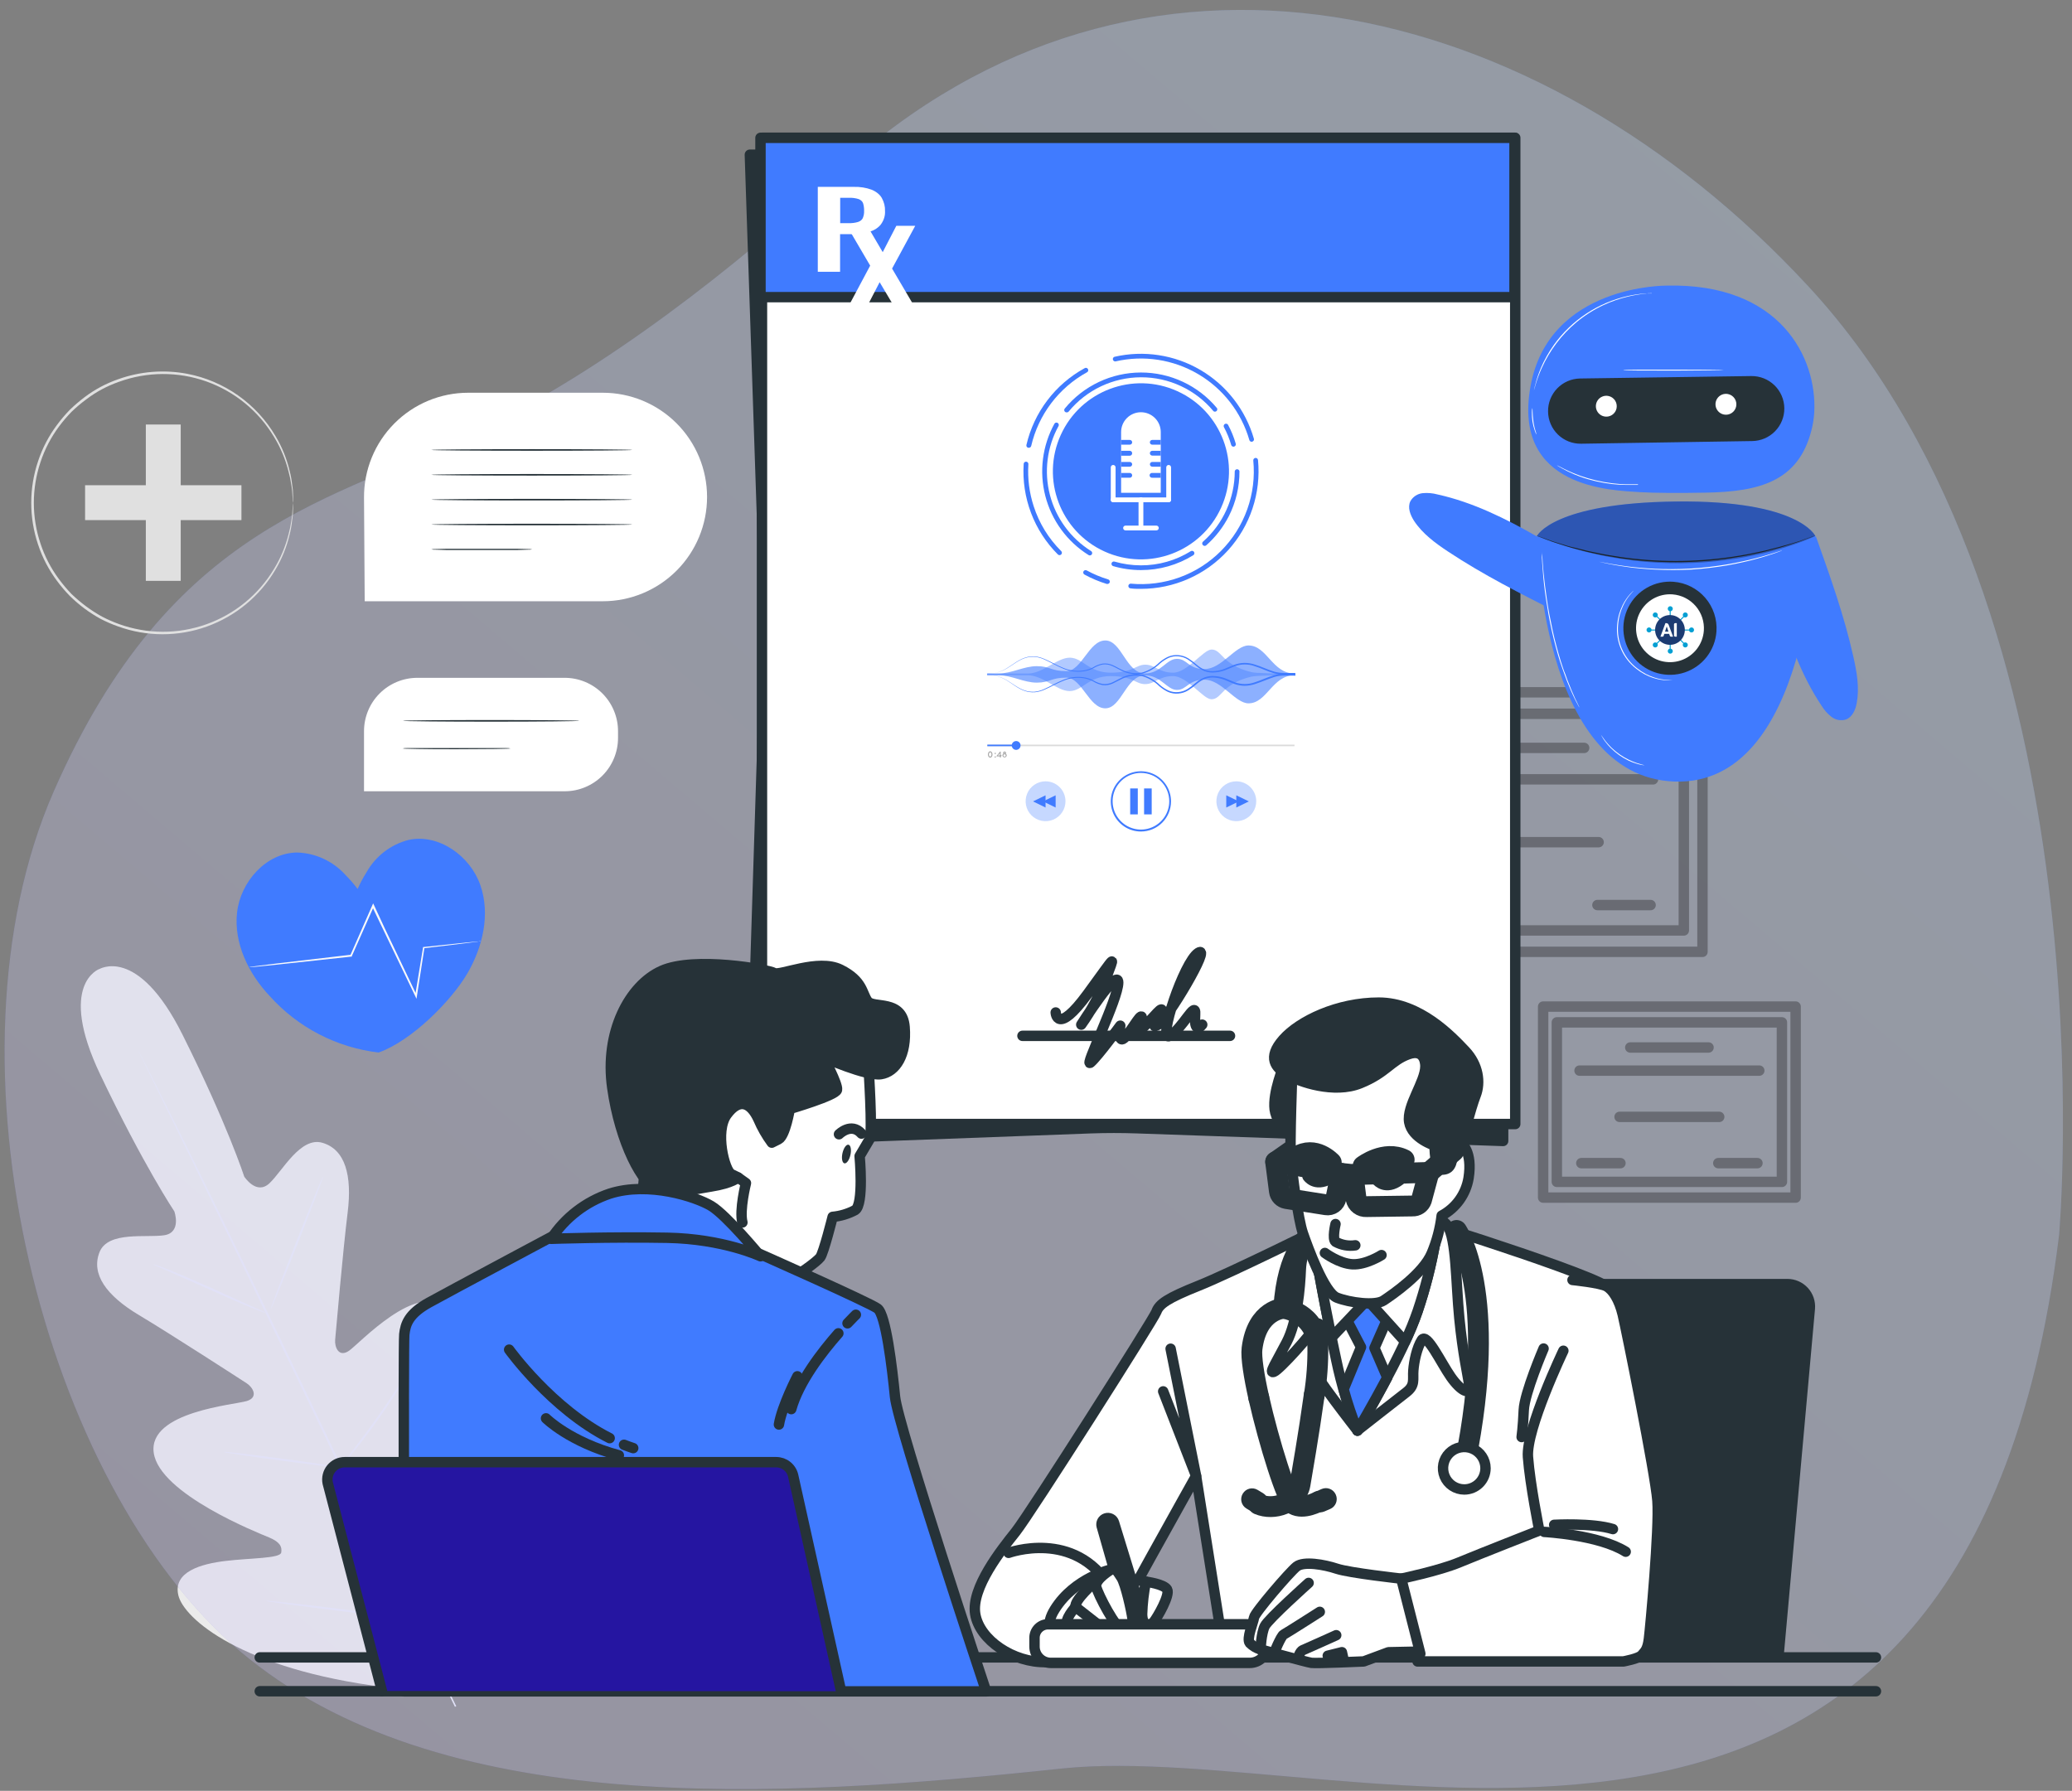 <svg width="199" height="172" viewBox="0 0 199 172" fill="none" xmlns="http://www.w3.org/2000/svg">
<rect x="0" y="0" width="199" height="172" fill="#808080" stroke="none"/>
<path d="M9.557 93.058C9.557 93.058 5.461 94.471 9.636 103.222C13.811 111.973 16.743 116.345 16.743 116.345C16.743 116.345 17.472 118.372 15.776 118.638C14.081 118.904 10.382 118.209 9.56 120.254C8.721 122.374 10.223 124.436 13.328 126.294C16.433 128.152 23.091 132.468 23.688 132.855C24.285 133.242 24.852 134.188 23.726 134.554C22.6 134.92 14.219 135.566 14.764 139.527C15.31 143.488 24.814 147.235 25.843 147.663C26.872 148.092 27.11 148.544 27.01 149.114C26.91 149.684 24.075 149.635 21.699 149.915C19.323 150.195 16.616 150.951 17.123 153.199C17.631 155.447 23.187 160.317 36.953 162.043L43.383 162.423L47.033 157.081C54.147 145.167 53.733 137.794 52.265 136.015C50.797 134.237 48.545 135.901 46.86 137.6C45.175 139.299 43.469 141.565 42.958 141.295C42.447 141.026 42.24 140.56 42.537 139.482C42.834 138.405 45.724 128.608 42.941 125.741C40.157 122.875 34.487 129.084 33.506 129.744C32.525 130.403 32.125 129.371 32.19 128.666C32.256 127.962 32.943 120.033 33.389 116.459C33.834 112.884 33.154 110.401 30.968 109.759C28.858 109.137 27.128 112.477 25.874 113.651C24.62 114.825 23.457 113.005 23.457 113.005C23.457 113.005 21.847 108.008 17.517 99.35C13.186 90.693 9.474 93.11 9.474 93.11" fill="#EBEBEB"/>
<path d="M43.693 163.929C40.537 157.547 35.118 146.106 30.419 136.302C25.718 126.497 21.44 117.653 18.332 111.244C16.771 108.053 15.507 105.466 14.626 103.671C14.194 102.783 13.856 102.089 13.621 101.599L13.359 101.077C13.303 100.956 13.279 100.891 13.279 100.891L13.379 101.067L13.652 101.595C13.894 102.072 14.246 102.759 14.688 103.64C15.59 105.415 16.878 107.994 18.453 111.185C21.612 117.584 25.901 126.439 30.598 136.233C35.295 146.026 40.696 157.478 43.821 163.877" fill="#EBEDF9"/>
<path d="M14.709 121.417C14.862 121.447 15.012 121.493 15.155 121.556C15.438 121.652 15.845 121.808 16.339 122.005C17.334 122.402 18.694 122.982 20.183 123.652L23.981 125.379L25.138 125.893C25.285 125.946 25.425 126.016 25.556 126.1C25.403 126.074 25.253 126.028 25.111 125.966C24.827 125.865 24.42 125.71 23.926 125.506C22.935 125.102 21.585 124.505 20.093 123.835L16.284 122.143L15.127 121.635C14.98 121.578 14.84 121.505 14.709 121.417Z" fill="#EBEDF9"/>
<path d="M26.015 125.7C25.964 125.679 27.052 122.823 28.433 119.322C29.814 115.82 30.968 112.995 31.019 113.012C31.071 113.03 29.983 115.889 28.602 119.394C27.221 122.899 26.064 125.721 26.015 125.7Z" fill="#EBEDF9"/>
<path d="M32.557 141.067C32.634 140.928 32.725 140.798 32.83 140.677L33.62 139.641C34.283 138.778 35.199 137.569 36.162 136.222C37.126 134.875 37.954 133.605 38.548 132.689C38.828 132.261 39.066 131.899 39.239 131.605C39.317 131.467 39.41 131.338 39.519 131.222C39.462 131.37 39.392 131.512 39.308 131.646C39.16 131.916 38.938 132.299 38.655 132.765C38.092 133.701 37.274 134.976 36.31 136.336C35.347 137.697 34.411 138.888 33.717 139.731C33.372 140.149 33.078 140.487 32.874 140.715C32.783 140.845 32.676 140.963 32.557 141.067Z" fill="#EBEDF9"/>
<path d="M21.479 139.444C21.625 139.435 21.772 139.442 21.917 139.465L23.108 139.593C24.11 139.707 25.491 139.879 27.018 140.083C28.544 140.287 29.925 140.484 30.924 140.636L32.105 140.826C32.251 140.841 32.394 140.873 32.533 140.922C32.386 140.932 32.239 140.925 32.094 140.902L30.906 140.774C29.901 140.66 28.52 140.487 26.994 140.284C25.467 140.08 24.086 139.883 23.088 139.731L21.907 139.541C21.761 139.526 21.617 139.494 21.479 139.444Z" fill="#EBEDF9"/>
<path d="M25.529 153.748C25.717 153.74 25.906 153.749 26.092 153.776L27.615 153.935C28.903 154.076 30.675 154.28 32.633 154.525C34.591 154.77 36.366 154.998 37.647 155.174L39.163 155.395C39.35 155.414 39.535 155.45 39.716 155.502C39.528 155.511 39.339 155.5 39.153 155.471L37.63 155.316C36.342 155.174 34.57 154.971 32.609 154.725C30.647 154.48 28.879 154.252 27.598 154.073L26.082 153.855C25.895 153.837 25.71 153.801 25.529 153.748Z" fill="#EBEDF9"/>
<g opacity="0.3">
<path d="M197.759 118.615C197.759 118.615 203.062 59.196 173.65 27.471C147.704 -0.556 109.323 -9.724 80.644 16.498C70.418 25.85 58.222 35.419 45.906 41.401C32.092 48.11 16.465 50.195 5.153 76.03C-6.159 101.866 4.108 142.581 23.08 158.615C42.052 174.649 74.219 172.807 101.972 169.858C129.724 166.909 188.762 192.089 197.759 118.615Z" fill="url(#paint0_linear_2396_87114)"/>
<path opacity="0.7" d="M197.759 118.615C197.759 118.615 203.062 59.196 173.65 27.471C147.704 -0.556 109.323 -9.724 80.644 16.498C70.418 25.85 58.222 35.419 45.906 41.401C32.092 48.11 16.465 50.195 5.153 76.03C-6.159 101.866 4.108 142.581 23.08 158.615C42.052 174.649 74.219 172.807 101.972 169.858C129.724 166.909 188.762 192.089 197.759 118.615Z" fill="white"/>
</g>
<g opacity="0.3">
<path d="M163.51 66.494H130.564V91.419H163.51V66.494Z" stroke="black" stroke-linecap="round" stroke-linejoin="round"/>
<path d="M161.719 68.555H132.35V89.363H161.719V68.555Z" stroke="black" stroke-linecap="round" stroke-linejoin="round"/>
<path d="M141.928 71.832H152.145" stroke="black" stroke-linecap="round" stroke-linejoin="round"/>
<path d="M135.311 74.852H158.76" stroke="black" stroke-linecap="round" stroke-linejoin="round"/>
<path d="M140.537 80.886H153.535" stroke="black" stroke-linecap="round" stroke-linejoin="round"/>
<path d="M135.543 86.925H140.653" stroke="black" stroke-linecap="round" stroke-linejoin="round"/>
<path d="M153.42 86.925H158.527" stroke="black" stroke-linecap="round" stroke-linejoin="round"/>
</g>
<g opacity="0.3">
<path d="M172.456 96.676H148.207V115.022H172.456V96.676Z" stroke="black" stroke-linecap="round" stroke-linejoin="round"/>
<path d="M171.141 98.192H149.523V113.509H171.141V98.192Z" stroke="black" stroke-linecap="round" stroke-linejoin="round"/>
<path d="M156.574 100.606H164.092" stroke="black" stroke-linecap="round" stroke-linejoin="round"/>
<path d="M151.703 102.826H168.965" stroke="black" stroke-linecap="round" stroke-linejoin="round"/>
<path d="M155.547 107.27H165.118" stroke="black" stroke-linecap="round" stroke-linejoin="round"/>
<path d="M151.873 111.714H155.633" stroke="black" stroke-linecap="round" stroke-linejoin="round"/>
<path d="M165.029 111.714H168.79" stroke="black" stroke-linecap="round" stroke-linejoin="round"/>
</g>
<path d="M144.365 109.582L109.164 108.358C107.714 108.308 106.263 108.308 104.812 108.358L72.019 109.582L73.475 63.539C73.529 61.797 73.529 60.051 73.475 58.303L72.019 14.858H144.365V109.582Z" fill="#263238" stroke="#263238" stroke-linecap="round" stroke-linejoin="round"/>
<path d="M145.527 13.233H73.182V107.957H145.527V13.233Z" fill="white" stroke="#263238" stroke-linecap="round" stroke-linejoin="round"/>
<path d="M145.459 13.24H73.039V28.54H145.459V13.24Z" fill="#407BFF" stroke="#263238" stroke-linecap="round" stroke-linejoin="round"/>
<path d="M117.277 48.766C119.209 44.514 117.328 39.502 113.076 37.57C108.824 35.639 103.811 37.52 101.88 41.772C99.948 46.024 101.83 51.036 106.082 52.968C110.333 54.899 115.346 53.018 117.277 48.766Z" fill="#407BFF"/>
<path d="M109.578 39.593C110.083 39.593 110.567 39.794 110.924 40.151C111.281 40.508 111.482 40.992 111.482 41.497V47.332H107.674V41.497C107.674 40.992 107.874 40.508 108.231 40.151C108.589 39.794 109.073 39.593 109.578 39.593Z" fill="white"/>
<path d="M108.735 43.534C108.735 43.565 108.729 43.595 108.718 43.623C108.707 43.652 108.69 43.678 108.668 43.7C108.647 43.721 108.621 43.739 108.593 43.751C108.564 43.762 108.534 43.769 108.503 43.769H107.674V43.296H108.503C108.534 43.296 108.565 43.302 108.594 43.314C108.622 43.326 108.648 43.344 108.669 43.366C108.691 43.388 108.708 43.414 108.719 43.443C108.73 43.472 108.736 43.503 108.735 43.534Z" fill="#407BFF"/>
<path d="M108.735 44.595C108.735 44.625 108.729 44.655 108.717 44.683C108.705 44.711 108.688 44.736 108.667 44.757C108.645 44.779 108.62 44.795 108.592 44.806C108.564 44.818 108.534 44.823 108.503 44.823H107.674V44.367H108.503C108.534 44.367 108.564 44.372 108.592 44.384C108.62 44.395 108.645 44.411 108.667 44.433C108.688 44.454 108.705 44.479 108.717 44.507C108.729 44.535 108.735 44.565 108.735 44.595Z" fill="#407BFF"/>
<path d="M108.735 45.656C108.735 45.686 108.729 45.716 108.717 45.743C108.705 45.771 108.688 45.797 108.667 45.818C108.645 45.839 108.62 45.856 108.592 45.867C108.564 45.878 108.534 45.884 108.503 45.883H107.674V45.424H108.503C108.534 45.424 108.564 45.43 108.592 45.441C108.621 45.453 108.646 45.469 108.668 45.491C108.689 45.513 108.707 45.538 108.718 45.566C108.729 45.595 108.735 45.625 108.735 45.656Z" fill="#407BFF"/>
<path d="M111.483 43.296V43.758H110.667C110.605 43.758 110.547 43.734 110.503 43.691C110.46 43.647 110.436 43.588 110.436 43.527C110.436 43.466 110.46 43.407 110.503 43.364C110.547 43.32 110.605 43.296 110.667 43.296H111.483Z" fill="#407BFF"/>
<path d="M111.483 44.367V44.823H110.667C110.607 44.823 110.549 44.799 110.506 44.756C110.463 44.713 110.439 44.655 110.439 44.595C110.439 44.535 110.463 44.477 110.506 44.434C110.549 44.391 110.607 44.367 110.667 44.367H111.483Z" fill="#407BFF"/>
<path d="M108.735 42.483C108.735 42.513 108.729 42.543 108.717 42.571C108.705 42.598 108.688 42.623 108.667 42.644C108.645 42.665 108.619 42.682 108.591 42.693C108.563 42.703 108.533 42.709 108.503 42.708H107.674V42.252H108.503C108.534 42.252 108.564 42.257 108.592 42.269C108.621 42.28 108.646 42.297 108.668 42.319C108.689 42.34 108.707 42.366 108.718 42.394C108.729 42.422 108.735 42.453 108.735 42.483Z" fill="#407BFF"/>
<path d="M111.483 42.252V42.708H110.667C110.637 42.709 110.607 42.703 110.579 42.693C110.551 42.682 110.525 42.665 110.504 42.644C110.482 42.623 110.465 42.598 110.453 42.571C110.442 42.543 110.436 42.513 110.436 42.483C110.435 42.453 110.441 42.422 110.452 42.394C110.464 42.366 110.481 42.34 110.502 42.319C110.524 42.297 110.549 42.28 110.578 42.269C110.606 42.257 110.636 42.252 110.667 42.252H111.483Z" fill="#407BFF"/>
<path d="M111.483 45.425V45.884H110.667C110.635 45.888 110.602 45.885 110.571 45.875C110.539 45.865 110.511 45.849 110.486 45.827C110.462 45.806 110.442 45.779 110.429 45.749C110.415 45.719 110.408 45.687 110.408 45.654C110.408 45.621 110.415 45.589 110.429 45.559C110.442 45.529 110.462 45.503 110.486 45.481C110.511 45.459 110.539 45.443 110.571 45.433C110.602 45.424 110.635 45.421 110.667 45.425H111.483Z" fill="#407BFF"/>
<path d="M109.579 50.943C109.518 50.942 109.46 50.917 109.416 50.874C109.373 50.831 109.349 50.773 109.348 50.711V47.992C109.348 47.93 109.372 47.871 109.415 47.828C109.459 47.785 109.518 47.76 109.579 47.76C109.64 47.76 109.699 47.785 109.742 47.828C109.786 47.871 109.81 47.93 109.81 47.992V50.711C109.809 50.773 109.785 50.831 109.741 50.874C109.698 50.917 109.64 50.942 109.579 50.943Z" fill="white"/>
<path d="M112.472 48.005C112.471 48.066 112.446 48.124 112.403 48.168C112.36 48.211 112.302 48.235 112.241 48.236H106.913C106.852 48.236 106.793 48.212 106.749 48.169C106.706 48.125 106.682 48.066 106.682 48.005C106.682 47.944 106.706 47.885 106.749 47.842C106.793 47.798 106.852 47.774 106.913 47.774H112.241C112.302 47.774 112.361 47.798 112.404 47.842C112.447 47.885 112.472 47.944 112.472 48.005Z" fill="white"/>
<path d="M106.913 44.656C106.974 44.657 107.032 44.681 107.075 44.724C107.119 44.768 107.143 44.826 107.144 44.887V48.001C107.144 48.063 107.12 48.121 107.076 48.165C107.033 48.208 106.974 48.233 106.913 48.233C106.852 48.233 106.793 48.208 106.749 48.165C106.706 48.121 106.682 48.063 106.682 48.001V44.887C106.682 44.826 106.706 44.767 106.749 44.724C106.793 44.68 106.852 44.656 106.913 44.656Z" fill="white"/>
<path d="M112.241 44.656C112.302 44.657 112.36 44.681 112.403 44.724C112.447 44.768 112.471 44.826 112.472 44.887V48.001C112.472 48.063 112.448 48.121 112.404 48.165C112.361 48.208 112.302 48.233 112.241 48.233C112.18 48.233 112.121 48.208 112.077 48.165C112.034 48.121 112.01 48.063 112.01 48.001V44.887C112.011 44.826 112.035 44.768 112.078 44.724C112.122 44.681 112.18 44.657 112.241 44.656Z" fill="white"/>
<path d="M111.058 50.942H108.1C108.039 50.942 107.98 50.918 107.937 50.875C107.894 50.831 107.869 50.773 107.869 50.711C107.869 50.65 107.894 50.591 107.937 50.548C107.98 50.504 108.039 50.48 108.1 50.48H111.058C111.12 50.48 111.178 50.504 111.222 50.548C111.265 50.591 111.29 50.65 111.29 50.711C111.29 50.773 111.265 50.831 111.222 50.875C111.178 50.918 111.12 50.942 111.058 50.942Z" fill="white"/>
<path d="M104.672 53.346C104.63 53.347 104.589 53.335 104.553 53.312C102.496 52.026 101.01 50 100.4 47.651C99.79 45.303 100.104 42.81 101.275 40.685C101.307 40.638 101.355 40.605 101.41 40.592C101.465 40.578 101.523 40.586 101.573 40.613C101.623 40.641 101.66 40.685 101.679 40.739C101.697 40.792 101.695 40.85 101.673 40.903C100.556 42.926 100.256 45.3 100.837 47.538C101.418 49.775 102.834 51.704 104.794 52.928C104.835 52.955 104.866 52.994 104.883 53.04C104.9 53.086 104.902 53.136 104.888 53.183C104.874 53.23 104.846 53.271 104.807 53.3C104.768 53.33 104.721 53.346 104.672 53.346Z" fill="#407BFF"/>
<path d="M109.579 54.754C108.676 54.754 107.777 54.626 106.91 54.373C106.853 54.356 106.804 54.316 106.776 54.264C106.747 54.211 106.74 54.149 106.757 54.091C106.765 54.062 106.779 54.035 106.798 54.012C106.817 53.989 106.84 53.969 106.866 53.955C106.892 53.941 106.921 53.932 106.951 53.929C106.981 53.926 107.011 53.929 107.039 53.938C107.865 54.177 108.72 54.298 109.579 54.298C111.27 54.304 112.928 53.832 114.363 52.938C114.414 52.906 114.476 52.896 114.535 52.91C114.594 52.923 114.646 52.96 114.678 53.011C114.71 53.063 114.72 53.125 114.706 53.184C114.692 53.243 114.656 53.294 114.604 53.326C113.096 54.262 111.355 54.757 109.579 54.754Z" fill="#407BFF"/>
<path d="M115.698 52.432C115.666 52.432 115.634 52.425 115.604 52.411C115.575 52.398 115.549 52.378 115.528 52.353C115.507 52.333 115.49 52.308 115.478 52.28C115.467 52.253 115.461 52.223 115.461 52.194C115.461 52.164 115.467 52.135 115.478 52.107C115.49 52.08 115.507 52.055 115.528 52.034C116.489 51.188 117.26 50.148 117.787 48.981C118.315 47.814 118.588 46.548 118.588 45.268C118.595 45.213 118.621 45.162 118.663 45.125C118.705 45.088 118.758 45.068 118.814 45.068C118.87 45.068 118.923 45.088 118.965 45.125C119.006 45.162 119.033 45.213 119.04 45.268C119.047 46.764 118.698 48.241 118.02 49.576C117.478 50.636 116.742 51.585 115.851 52.374C115.808 52.411 115.754 52.431 115.698 52.432Z" fill="#407BFF"/>
<path d="M118.466 42.901C118.417 42.901 118.369 42.885 118.33 42.856C118.291 42.826 118.262 42.785 118.248 42.738C118.076 42.14 117.84 41.562 117.544 41.014C117.52 40.962 117.517 40.902 117.535 40.846C117.554 40.791 117.593 40.746 117.644 40.718C117.695 40.691 117.755 40.684 117.811 40.699C117.867 40.715 117.915 40.751 117.945 40.8C118.254 41.376 118.501 41.982 118.683 42.609C118.7 42.667 118.694 42.729 118.665 42.782C118.636 42.834 118.588 42.874 118.53 42.891C118.509 42.898 118.488 42.901 118.466 42.901Z" fill="#407BFF"/>
<path d="M102.439 39.607C102.395 39.608 102.353 39.596 102.316 39.573C102.28 39.55 102.25 39.517 102.232 39.478C102.214 39.438 102.207 39.395 102.213 39.352C102.219 39.309 102.237 39.269 102.265 39.236C103.152 38.157 104.267 37.288 105.529 36.69C106.791 36.092 108.17 35.78 109.567 35.777C110.964 35.774 112.344 36.079 113.609 36.671C114.874 37.263 115.993 38.128 116.885 39.202C116.91 39.248 116.919 39.302 116.909 39.353C116.9 39.405 116.873 39.451 116.833 39.485C116.793 39.519 116.742 39.538 116.69 39.54C116.638 39.541 116.586 39.524 116.545 39.491C115.696 38.47 114.632 37.648 113.428 37.086C112.225 36.523 110.912 36.233 109.584 36.236C108.256 36.24 106.945 36.536 105.744 37.105C104.543 37.673 103.483 38.5 102.639 39.525C102.615 39.554 102.584 39.577 102.549 39.591C102.514 39.605 102.476 39.61 102.439 39.607Z" fill="#407BFF"/>
<path d="M120.21 42.429C120.161 42.429 120.113 42.414 120.074 42.384C120.034 42.355 120.006 42.313 119.992 42.266C119.222 39.601 117.461 37.333 115.069 35.928C112.678 34.523 109.839 34.087 107.137 34.711C107.081 34.718 107.024 34.705 106.977 34.672C106.93 34.64 106.897 34.592 106.885 34.536C106.872 34.481 106.88 34.423 106.908 34.374C106.936 34.324 106.981 34.287 107.035 34.269C109.85 33.62 112.808 34.074 115.299 35.538C117.79 37.002 119.625 39.364 120.428 42.14C120.436 42.169 120.438 42.199 120.435 42.228C120.432 42.258 120.422 42.286 120.408 42.312C120.393 42.338 120.374 42.361 120.35 42.379C120.327 42.398 120.3 42.411 120.271 42.419C120.251 42.425 120.231 42.429 120.21 42.429Z" fill="#407BFF"/>
<path d="M98.802 43.004H98.751C98.721 42.997 98.694 42.985 98.669 42.968C98.645 42.951 98.624 42.929 98.608 42.903C98.593 42.878 98.582 42.85 98.577 42.82C98.572 42.791 98.573 42.761 98.581 42.732C98.941 41.181 99.625 39.723 100.587 38.454C101.549 37.185 102.767 36.133 104.163 35.367C104.19 35.349 104.219 35.337 104.251 35.331C104.282 35.326 104.314 35.327 104.345 35.334C104.376 35.341 104.405 35.355 104.43 35.374C104.455 35.394 104.476 35.418 104.491 35.446C104.507 35.474 104.516 35.505 104.519 35.536C104.521 35.568 104.517 35.6 104.507 35.63C104.496 35.66 104.48 35.688 104.458 35.711C104.436 35.734 104.41 35.752 104.381 35.765C103.045 36.502 101.88 37.511 100.959 38.728C100.039 39.945 99.385 41.341 99.04 42.827C99.028 42.88 98.997 42.927 98.953 42.959C98.91 42.992 98.856 43.007 98.802 43.004Z" fill="#407BFF"/>
<path d="M101.759 53.319C101.699 53.318 101.641 53.294 101.599 53.251C100.468 52.121 99.59 50.763 99.024 49.268C98.457 47.772 98.216 46.174 98.315 44.578C98.313 44.546 98.318 44.514 98.33 44.484C98.342 44.454 98.359 44.427 98.382 44.405C98.405 44.383 98.432 44.365 98.462 44.354C98.492 44.343 98.524 44.338 98.556 44.34C98.588 44.342 98.619 44.35 98.647 44.365C98.675 44.38 98.701 44.4 98.72 44.425C98.74 44.45 98.755 44.479 98.763 44.51C98.771 44.541 98.772 44.573 98.767 44.605C98.683 45.964 98.856 47.326 99.277 48.62C99.801 50.248 100.708 51.727 101.922 52.931C101.943 52.952 101.96 52.977 101.971 53.005C101.983 53.032 101.989 53.062 101.989 53.091C101.989 53.121 101.983 53.151 101.971 53.178C101.96 53.205 101.943 53.23 101.922 53.251C101.879 53.294 101.82 53.319 101.759 53.319Z" fill="#407BFF"/>
<path d="M106.362 56.084C106.341 56.087 106.319 56.087 106.297 56.084C105.553 55.858 104.834 55.556 104.152 55.182C104.099 55.153 104.06 55.104 104.044 55.046C104.027 54.988 104.034 54.926 104.064 54.873C104.078 54.847 104.097 54.824 104.12 54.806C104.143 54.787 104.17 54.773 104.198 54.765C104.227 54.757 104.257 54.754 104.286 54.758C104.315 54.761 104.344 54.77 104.37 54.785C105.025 55.143 105.715 55.433 106.43 55.648C106.459 55.657 106.485 55.671 106.508 55.69C106.531 55.709 106.55 55.732 106.564 55.758C106.578 55.784 106.586 55.813 106.589 55.843C106.592 55.872 106.589 55.902 106.58 55.931C106.564 55.976 106.535 56.015 106.496 56.042C106.457 56.069 106.41 56.084 106.362 56.084Z" fill="#407BFF"/>
<path d="M109.578 56.556C109.238 56.556 108.898 56.556 108.558 56.508C108.501 56.499 108.451 56.468 108.416 56.423C108.381 56.377 108.365 56.321 108.37 56.264C108.375 56.207 108.402 56.154 108.444 56.115C108.486 56.077 108.541 56.056 108.599 56.056C110.186 56.203 111.786 55.997 113.285 55.454C114.784 54.91 116.144 54.043 117.268 52.913C118.393 51.783 119.254 50.418 119.79 48.917C120.326 47.416 120.524 45.814 120.369 44.228C120.365 44.168 120.383 44.109 120.421 44.062C120.459 44.016 120.514 43.986 120.573 43.98C120.633 43.974 120.693 43.992 120.74 44.03C120.786 44.069 120.816 44.124 120.822 44.184C120.972 45.751 120.794 47.332 120.297 48.826C119.801 50.32 118.997 51.694 117.938 52.859C116.88 54.024 115.589 54.955 114.149 55.591C112.709 56.228 111.152 56.557 109.578 56.556Z" fill="#407BFF"/>
<path opacity="0.4" d="M124.331 64.689V64.852C122.686 64.852 120.625 64.879 120.194 64.985C117.321 65.665 117.372 67.161 116.348 67.161C115.556 67.161 114.026 64.934 112.659 64.934C111.292 64.934 110.918 65.706 109.983 65.706C109.048 65.706 108.814 64.934 106.675 64.934C104.537 64.934 103.955 66.375 102.728 66.375C101.5 66.375 100.191 64.852 98.682 64.852H94.826V64.689H98.699C100.208 64.689 101.504 63.166 102.745 63.166C103.986 63.166 104.55 64.607 106.692 64.607C108.834 64.607 109.072 63.839 110 63.839C110.929 63.839 111.313 64.607 112.676 64.607C114.04 64.607 115.573 62.384 116.365 62.384C117.385 62.384 117.338 63.87 120.211 64.56C120.625 64.662 122.686 64.689 124.331 64.689Z" fill="#407BFF"/>
<path opacity="0.6" d="M124.331 64.689V64.852C122.189 64.852 121.686 67.552 119.911 67.552C118.633 67.552 117.334 65.28 115.682 65.28C114.104 65.28 114.002 66.263 113.033 66.263C112.064 66.263 111.513 64.866 109.973 64.866C108.161 64.866 107.719 68.031 106.155 68.031C104.591 68.031 103.904 65.083 102.415 65.083C100.926 65.083 100.841 65.563 99.579 65.563C98.318 65.563 97.172 64.852 95.88 64.852H94.799V64.689H95.88C97.172 64.689 98.318 63.982 99.579 63.982C100.841 63.982 100.939 64.458 102.415 64.458C103.89 64.458 104.574 61.513 106.155 61.513C107.736 61.513 108.161 64.679 109.973 64.679C111.5 64.679 112.013 63.278 113.033 63.278C114.053 63.278 114.104 64.26 115.682 64.26C117.334 64.26 118.633 61.993 119.911 61.993C121.686 61.996 122.189 64.689 124.331 64.689Z" fill="#407BFF"/>
<path d="M94.826 64.818V64.716C95.156 64.714 95.485 64.668 95.802 64.577C96.118 64.483 96.421 64.348 96.703 64.175C97.264 63.836 97.774 63.397 98.403 63.179C98.719 63.068 99.055 63.022 99.389 63.043C99.72 63.077 100.043 63.166 100.344 63.305C100.953 63.567 101.521 63.914 102.133 64.152C102.736 64.407 103.399 64.491 104.047 64.397C104.369 64.354 104.681 64.254 104.968 64.101C105.252 63.92 105.569 63.795 105.9 63.733C106.238 63.692 106.581 63.748 106.889 63.893C107.195 64.029 107.474 64.206 107.773 64.339C108.359 64.625 109.022 64.717 109.664 64.6C110.294 64.427 110.869 64.095 111.333 63.635C111.585 63.414 111.867 63.228 112.17 63.084C112.483 62.947 112.825 62.891 113.166 62.921C113.505 62.947 113.834 63.053 114.125 63.23C114.405 63.411 114.673 63.612 114.924 63.832C115.166 64.046 115.441 64.218 115.74 64.342C116.041 64.449 116.363 64.485 116.681 64.448C117.004 64.421 117.321 64.349 117.623 64.233C117.929 64.118 118.222 63.968 118.538 63.852C118.856 63.735 119.191 63.671 119.531 63.666C119.869 63.668 120.205 63.723 120.527 63.829C121.166 64.022 121.758 64.329 122.383 64.509C123.009 64.689 123.665 64.621 124.328 64.638H124.413V64.893H124.328C123.665 64.893 123.002 64.825 122.383 65.022C121.764 65.219 121.166 65.498 120.527 65.702C120.205 65.808 119.869 65.862 119.531 65.865C119.191 65.863 118.855 65.8 118.538 65.682C118.222 65.566 117.929 65.413 117.623 65.301C117.321 65.185 117.004 65.111 116.681 65.083C116.363 65.047 116.041 65.085 115.74 65.192C115.441 65.316 115.166 65.488 114.924 65.702C114.673 65.922 114.406 66.122 114.125 66.3C113.835 66.48 113.506 66.587 113.166 66.613C112.825 66.643 112.483 66.587 112.17 66.45C111.868 66.303 111.587 66.118 111.333 65.899C110.87 65.438 110.295 65.104 109.664 64.93C109.022 64.815 108.36 64.907 107.773 65.192C107.474 65.328 107.195 65.501 106.889 65.638C106.582 65.784 106.239 65.841 105.9 65.801C105.569 65.738 105.253 65.613 104.968 65.433C104.681 65.281 104.369 65.18 104.047 65.134C103.398 65.041 102.736 65.127 102.133 65.382C101.521 65.617 100.953 65.964 100.344 66.226C100.043 66.365 99.72 66.454 99.389 66.487C99.056 66.509 98.722 66.463 98.406 66.355C97.771 66.137 97.261 65.692 96.706 65.355C96.424 65.185 96.121 65.05 95.805 64.954C95.486 64.866 95.157 64.82 94.826 64.818ZM94.826 64.818C95.157 64.817 95.486 64.859 95.805 64.944C96.123 65.038 96.428 65.17 96.713 65.338C97.281 65.678 97.794 66.107 98.413 66.314C98.724 66.419 99.052 66.461 99.379 66.436C99.704 66.4 100.022 66.309 100.317 66.168C100.916 65.903 101.48 65.549 102.099 65.304C102.716 65.041 103.393 64.952 104.057 65.046C104.39 65.09 104.712 65.193 105.009 65.349C105.285 65.516 105.589 65.632 105.907 65.689C106.228 65.725 106.553 65.671 106.845 65.532C107.141 65.4 107.423 65.223 107.726 65.083C108.333 64.786 109.019 64.69 109.684 64.808C110.332 64.983 110.924 65.321 111.405 65.79C111.649 66.004 111.923 66.183 112.217 66.321C112.511 66.45 112.833 66.501 113.152 66.471C113.473 66.445 113.783 66.343 114.057 66.175C114.331 65.998 114.591 65.8 114.835 65.583C115.093 65.362 115.385 65.185 115.699 65.056C116.025 64.939 116.374 64.898 116.719 64.937C117.054 64.963 117.384 65.037 117.698 65.158C118.014 65.274 118.307 65.423 118.613 65.535C119.224 65.751 119.891 65.751 120.503 65.535C121.125 65.342 121.717 65.036 122.363 64.856C122.688 64.762 123.024 64.715 123.362 64.716H124.352L124.267 64.801V64.716L124.352 64.801H123.362C123.024 64.802 122.688 64.756 122.363 64.662C121.717 64.478 121.125 64.172 120.503 63.982C119.892 63.762 119.224 63.762 118.613 63.982C118.307 64.091 118.014 64.24 117.698 64.356C117.384 64.477 117.054 64.551 116.719 64.577C116.374 64.619 116.025 64.579 115.699 64.461C115.388 64.329 115.101 64.148 114.849 63.924C114.604 63.708 114.344 63.51 114.07 63.332C113.796 63.164 113.486 63.062 113.166 63.036C112.846 63.007 112.525 63.059 112.231 63.186C111.938 63.327 111.665 63.505 111.418 63.717C110.939 64.188 110.347 64.528 109.698 64.703C109.032 64.821 108.346 64.724 107.739 64.427C107.433 64.288 107.155 64.111 106.855 63.978C106.565 63.837 106.241 63.782 105.92 63.819C105.601 63.88 105.297 64.001 105.023 64.175C104.726 64.332 104.403 64.434 104.071 64.478C103.406 64.573 102.729 64.482 102.112 64.216C101.494 63.971 100.929 63.618 100.331 63.353C100.035 63.212 99.718 63.121 99.392 63.084C99.066 63.062 98.738 63.103 98.427 63.206C97.801 63.414 97.288 63.852 96.727 64.186C96.442 64.355 96.137 64.486 95.819 64.577C95.5 64.664 95.171 64.707 94.84 64.706L94.826 64.818Z" fill="#407BFF"/>
<path opacity="0.3" d="M102.332 76.956C102.332 77.335 102.22 77.705 102.01 78.02C101.799 78.334 101.5 78.58 101.151 78.725C100.801 78.87 100.416 78.907 100.045 78.834C99.673 78.76 99.332 78.577 99.065 78.31C98.797 78.042 98.615 77.701 98.541 77.33C98.467 76.958 98.505 76.573 98.65 76.224C98.794 75.874 99.04 75.575 99.355 75.365C99.669 75.154 100.04 75.042 100.418 75.042C100.926 75.042 101.413 75.244 101.772 75.603C102.131 75.962 102.332 76.448 102.332 76.956Z" fill="#407BFF"/>
<path opacity="0.3" d="M120.653 76.956C120.653 77.335 120.54 77.705 120.33 78.02C120.12 78.334 119.821 78.58 119.471 78.725C119.121 78.87 118.736 78.907 118.365 78.834C117.994 78.76 117.653 78.577 117.385 78.31C117.117 78.042 116.935 77.701 116.861 77.33C116.787 76.958 116.825 76.573 116.97 76.224C117.115 75.874 117.36 75.575 117.675 75.365C117.99 75.154 118.36 75.042 118.738 75.042C119.246 75.042 119.733 75.244 120.092 75.603C120.451 75.962 120.653 76.448 120.653 76.956Z" fill="#407BFF"/>
<path d="M118.738 77.558V76.385L119.942 76.97L118.738 77.558Z" fill="#407BFF"/>
<path d="M117.773 77.558V76.385L118.98 76.97L117.773 77.558Z" fill="#407BFF"/>
<path d="M100.418 76.385V77.558L99.215 76.97L100.418 76.385Z" fill="#407BFF"/>
<path d="M101.385 76.385V77.558L100.178 76.97L101.385 76.385Z" fill="#407BFF"/>
<path d="M109.276 75.725H108.545V78.217H109.276V75.725Z" fill="#407BFF"/>
<path d="M110.612 75.725H109.881V78.217H110.612V75.725Z" fill="#407BFF"/>
<path d="M109.578 79.863C109.006 79.864 108.446 79.695 107.97 79.377C107.494 79.059 107.122 78.608 106.903 78.079C106.683 77.55 106.626 76.969 106.737 76.407C106.848 75.846 107.123 75.33 107.528 74.925C107.932 74.52 108.448 74.244 109.009 74.132C109.571 74.02 110.153 74.077 110.682 74.296C111.21 74.515 111.662 74.886 111.981 75.362C112.299 75.838 112.468 76.397 112.468 76.97C112.468 77.736 112.164 78.472 111.622 79.014C111.08 79.557 110.345 79.862 109.578 79.863ZM109.578 74.236C109.04 74.236 108.515 74.395 108.067 74.694C107.62 74.993 107.271 75.418 107.065 75.915C106.86 76.412 106.806 76.959 106.911 77.487C107.016 78.014 107.275 78.499 107.655 78.879C108.036 79.26 108.52 79.519 109.048 79.624C109.575 79.729 110.122 79.675 110.619 79.469C111.116 79.263 111.541 78.914 111.84 78.467C112.139 78.02 112.298 77.494 112.298 76.956C112.298 76.235 112.012 75.543 111.502 75.033C110.992 74.522 110.3 74.236 109.578 74.236Z" fill="#407BFF"/>
<path d="M124.328 71.519H94.826V71.669H124.328V71.519Z" fill="#DBDBDB"/>
<path d="M97.597 71.519H94.826V71.669H97.597V71.519Z" fill="#407BFF"/>
<path d="M98.018 71.594C98.019 71.678 97.994 71.761 97.948 71.831C97.902 71.901 97.836 71.956 97.758 71.989C97.68 72.022 97.595 72.031 97.512 72.015C97.43 71.999 97.353 71.958 97.294 71.899C97.234 71.84 97.193 71.764 97.176 71.681C97.16 71.599 97.168 71.513 97.2 71.436C97.232 71.358 97.287 71.291 97.356 71.244C97.427 71.197 97.509 71.172 97.593 71.172C97.705 71.172 97.813 71.217 97.892 71.296C97.972 71.375 98.017 71.482 98.018 71.594Z" fill="#407BFF"/>
<path d="M94.883 72.461C94.882 72.388 94.902 72.316 94.941 72.254C94.958 72.226 94.982 72.203 95.011 72.186C95.039 72.17 95.071 72.16 95.104 72.159C95.136 72.16 95.168 72.17 95.196 72.186C95.224 72.203 95.247 72.226 95.264 72.254C95.303 72.316 95.323 72.388 95.322 72.461C95.324 72.535 95.303 72.607 95.264 72.669C95.248 72.697 95.225 72.721 95.197 72.739C95.169 72.756 95.137 72.766 95.104 72.767C95.071 72.766 95.038 72.756 95.01 72.739C94.981 72.722 94.957 72.698 94.941 72.669C94.901 72.607 94.881 72.535 94.883 72.461ZM95.223 72.461C95.224 72.407 95.21 72.355 95.182 72.308C95.174 72.293 95.162 72.281 95.148 72.271C95.134 72.261 95.118 72.256 95.101 72.254C95.084 72.255 95.067 72.261 95.053 72.271C95.038 72.28 95.027 72.293 95.019 72.308C94.989 72.353 94.973 72.407 94.975 72.461C94.973 72.517 94.988 72.572 95.019 72.618C95.027 72.632 95.039 72.645 95.053 72.654C95.067 72.663 95.084 72.668 95.101 72.669C95.117 72.668 95.133 72.662 95.148 72.653C95.162 72.644 95.174 72.632 95.182 72.618C95.211 72.571 95.227 72.516 95.226 72.461H95.223Z" fill="#A6A6A6"/>
<path d="M95.584 72.298C95.601 72.298 95.618 72.305 95.63 72.317C95.642 72.329 95.649 72.345 95.649 72.362C95.649 72.38 95.642 72.396 95.63 72.408C95.618 72.42 95.601 72.427 95.584 72.427C95.567 72.427 95.551 72.42 95.538 72.408C95.526 72.396 95.519 72.38 95.519 72.362C95.519 72.345 95.526 72.329 95.538 72.317C95.551 72.305 95.567 72.298 95.584 72.298ZM95.584 72.638C95.601 72.638 95.618 72.645 95.63 72.657C95.642 72.669 95.649 72.685 95.649 72.703C95.648 72.719 95.641 72.735 95.629 72.747C95.617 72.759 95.601 72.766 95.584 72.767C95.567 72.767 95.551 72.76 95.538 72.748C95.526 72.736 95.519 72.72 95.519 72.703C95.52 72.694 95.522 72.686 95.525 72.679C95.529 72.672 95.534 72.665 95.54 72.66C95.546 72.655 95.553 72.651 95.56 72.648C95.568 72.645 95.576 72.644 95.584 72.645V72.638Z" fill="#A6A6A6"/>
<path d="M96.172 72.604C96.172 72.616 96.167 72.629 96.158 72.637C96.15 72.646 96.137 72.651 96.125 72.651V72.719C96.125 72.732 96.12 72.744 96.111 72.753C96.102 72.762 96.09 72.767 96.077 72.767C96.064 72.767 96.052 72.762 96.043 72.753C96.034 72.744 96.029 72.732 96.029 72.719V72.651H95.757C95.753 72.653 95.748 72.655 95.742 72.655C95.737 72.655 95.732 72.653 95.727 72.651C95.722 72.647 95.719 72.642 95.717 72.637C95.714 72.631 95.713 72.625 95.713 72.619C95.713 72.613 95.714 72.607 95.717 72.601C95.719 72.596 95.722 72.591 95.727 72.587L96.046 72.186H96.111V72.525C96.116 72.522 96.122 72.519 96.128 72.517C96.135 72.515 96.141 72.515 96.148 72.515C96.154 72.516 96.16 72.518 96.166 72.521C96.172 72.525 96.177 72.529 96.181 72.534C96.185 72.539 96.188 72.545 96.19 72.551C96.191 72.558 96.192 72.564 96.191 72.571C96.19 72.577 96.188 72.583 96.185 72.589C96.182 72.595 96.177 72.6 96.172 72.604ZM96.019 72.342L95.846 72.556H96.019V72.342Z" fill="#A6A6A6"/>
<path d="M96.692 72.56C96.685 72.611 96.66 72.657 96.622 72.691C96.583 72.725 96.534 72.744 96.483 72.744C96.431 72.744 96.382 72.725 96.343 72.691C96.305 72.657 96.28 72.611 96.273 72.56C96.274 72.525 96.282 72.491 96.299 72.461C96.316 72.431 96.34 72.405 96.369 72.386C96.349 72.362 96.338 72.332 96.338 72.301C96.343 72.267 96.361 72.235 96.387 72.213C96.414 72.19 96.448 72.177 96.483 72.177C96.517 72.177 96.551 72.19 96.578 72.213C96.604 72.235 96.622 72.267 96.627 72.301C96.627 72.332 96.617 72.362 96.596 72.386C96.625 72.405 96.649 72.431 96.665 72.461C96.682 72.492 96.691 72.525 96.692 72.56ZM96.596 72.56C96.597 72.537 96.591 72.514 96.578 72.494C96.566 72.475 96.548 72.459 96.527 72.45C96.505 72.441 96.482 72.438 96.459 72.443C96.436 72.447 96.415 72.458 96.399 72.475C96.383 72.491 96.372 72.512 96.367 72.534C96.363 72.557 96.366 72.581 96.375 72.602C96.384 72.623 96.399 72.641 96.419 72.654C96.438 72.666 96.461 72.672 96.484 72.672C96.514 72.672 96.543 72.66 96.564 72.639C96.585 72.618 96.596 72.589 96.596 72.56ZM96.433 72.301C96.434 72.314 96.44 72.326 96.449 72.335C96.459 72.344 96.471 72.349 96.484 72.349C96.497 72.349 96.509 72.344 96.518 72.335C96.527 72.326 96.532 72.314 96.532 72.301C96.532 72.289 96.527 72.276 96.518 72.268C96.509 72.259 96.497 72.254 96.484 72.254C96.471 72.254 96.459 72.258 96.449 72.267C96.44 72.276 96.434 72.288 96.433 72.301Z" fill="#A6A6A6"/>
<path d="M78.543 26.106V17.948H81.99C82.59 17.93 83.185 18.024 83.714 18.22C84.156 18.402 84.498 18.68 84.689 19.011C84.91 19.411 85.016 19.837 84.999 20.265C85.027 20.709 84.892 21.15 84.606 21.548C84.365 21.864 83.98 22.116 83.51 22.265C82.985 22.421 82.417 22.496 81.845 22.487H80.684V26.106H78.543ZM80.694 21.433H81.507C81.82 21.443 82.131 21.403 82.418 21.316C82.525 21.279 82.621 21.226 82.698 21.162C82.775 21.098 82.832 21.024 82.866 20.944C82.959 20.719 83.001 20.486 82.99 20.253C82.997 20.013 82.966 19.772 82.897 19.537C82.873 19.453 82.824 19.373 82.754 19.303C82.684 19.233 82.594 19.173 82.49 19.128C82.184 19.027 81.846 18.982 81.507 18.997H80.694V21.433Z" fill="white"/>
<path d="M81.262 29.846L83.574 25.512L81.332 21.686H83.292L84.779 24.216L86.086 21.686H87.903L85.678 25.795L88.062 29.846H86.116L84.483 27.103L83.063 29.844L81.262 29.846Z" fill="white"/>
<path d="M98.199 99.487H118.133" stroke="#263238" stroke-linecap="round" stroke-linejoin="round"/>
<path d="M101.393 97.243C101.393 97.243 101.491 99.507 104.453 95.468C107.414 91.429 107.016 91.728 106.227 93.992C105.623 95.56 104.823 97.045 103.847 98.412C103.847 98.412 107.397 92.796 107.397 94.37C107.397 95.944 104.045 102.649 104.735 102.057C105.425 101.466 107.594 98.511 107.594 98.511C107.594 98.511 107.298 100.48 108.084 99.592C108.869 98.705 109.76 96.933 109.661 97.919C109.563 98.905 108.281 100.085 109.563 98.905C110.845 97.726 111.831 96.243 111.535 97.328C111.239 98.412 110.45 98.807 111.239 98.412C112.028 98.018 116.461 90.626 115.081 91.514C113.701 92.401 111.14 100.085 112.324 99.494C113.507 98.902 114.884 95.947 114.785 97.426C114.687 98.905 115.081 98.905 115.465 98.412" stroke="#263238" stroke-linecap="round" stroke-linejoin="round"/>
<path d="M180.171 159.185H24.947" stroke="#263238" stroke-linecap="round" stroke-linejoin="round"/>
<path d="M180.171 162.435H24.947" stroke="#263238" stroke-linecap="round" stroke-linejoin="round"/>
<path d="M171.667 123.332H138.755C138.236 123.331 137.734 123.518 137.341 123.858C136.948 124.197 136.691 124.667 136.617 125.181L131.693 158.841H170.831L173.819 125.678C173.845 125.379 173.809 125.079 173.712 124.795C173.616 124.512 173.462 124.252 173.259 124.031C173.057 123.81 172.811 123.634 172.537 123.514C172.263 123.393 171.967 123.331 171.667 123.332Z" fill="#263238" stroke="#263238" stroke-linecap="round" stroke-linejoin="round"/>
<path d="M127.101 117.838C127.101 117.838 118.196 122.258 115.139 123.478C112.083 124.699 111.331 125.246 111.059 125.994C110.787 126.742 98.894 145.432 97.538 147.132C96.181 148.832 93.254 152.5 93.662 155.013C94.07 157.526 97.334 159.705 100.462 159.637C103.59 159.569 105.562 158.957 105.902 158.073C106.242 157.189 114.874 141.753 114.874 141.753L117.594 158.947H152.325C152.325 158.947 155.045 135.432 155.045 131.964C155.045 128.496 155.725 124.42 154.297 123.536C152.869 122.652 146.957 120.615 142.605 119.187C138.253 117.759 136.896 117.487 135.879 117.487C134.863 117.487 127.101 117.838 127.101 117.838Z" fill="white" stroke="#263238" stroke-linecap="round" stroke-linejoin="round"/>
<path d="M126.159 117.96C126.159 117.96 125.003 120.136 124.935 121.904C124.867 123.672 124.595 126.932 123.575 128.904C122.555 130.876 121.807 131.964 122.351 131.757C122.895 131.55 126.019 128.088 126.359 127.337C126.699 126.586 127.243 128.017 127.243 128.017C127.243 128.017 126.223 130.938 126.087 131.346C125.951 131.754 130.368 137.394 130.368 137.394C130.368 137.394 134.176 134.406 135.06 133.726C135.944 133.046 135.672 132.502 135.74 131.618C135.808 130.734 136.08 129.445 136.552 128.697C137.025 127.949 138.392 130.88 139.34 132.24C140.289 133.6 141.244 134.076 141.108 133.056C140.972 132.036 140.496 130.064 140.156 126.596C139.816 123.128 139.884 118.983 139 117.691C138.116 116.399 133.479 116.144 130.436 115.927C129.604 115.834 128.763 115.975 128.008 116.334C127.252 116.693 126.612 117.256 126.159 117.96Z" fill="white" stroke="#263238" stroke-linecap="round" stroke-linejoin="round"/>
<path d="M112.429 129.537L114.877 141.763L111.715 133.634" stroke="#263238" stroke-linecap="round" stroke-linejoin="round"/>
<path d="M126.498 121.237C126.498 121.237 127.45 126.538 128.334 130.614C128.82 132.935 129.503 135.21 130.374 137.414C130.374 137.414 134.862 129.87 136.154 125.929C136.888 123.755 137.456 121.528 137.854 119.269H126.498V121.237Z" stroke="#263238" stroke-linecap="round" stroke-linejoin="round"/>
<path d="M131.46 123.06L129.016 126.12L130.716 129.384L129.043 133.433C129.412 134.78 129.857 136.104 130.376 137.401C130.376 137.401 131.776 135.048 133.235 132.301L132.008 129.469L133.504 126.069L131.46 123.06Z" fill="#407BFF" stroke="#263238" stroke-linecap="round" stroke-linejoin="round"/>
<path d="M126.498 119.265V121.237C126.498 121.237 127.154 124.896 127.882 128.469L131.323 124.838L134.95 128.857C135.404 127.902 135.805 126.924 136.151 125.926C136.884 123.752 137.453 121.525 137.851 119.265H126.498Z" fill="white" stroke="#263238" stroke-linecap="round" stroke-linejoin="round"/>
<path d="M96.867 149.144C96.867 149.144 103.215 146.826 106.639 152.466" stroke="#263238" stroke-linecap="round" stroke-linejoin="round"/>
<path d="M106.753 150.726C106.753 150.726 103.206 151.528 101.313 154.551C99.419 157.573 103.271 157.91 104.335 157.91C105.399 157.91 106.406 157.196 106.464 156.825C106.521 156.455 107.915 152.871 107.861 152.035C107.855 151.722 107.741 151.422 107.539 151.183C107.337 150.945 107.06 150.783 106.753 150.726Z" fill="white" stroke="#263238" stroke-linecap="round" stroke-linejoin="round"/>
<path d="M105.119 151.977C105.119 151.977 103.157 153.677 103.29 154.357C103.422 155.037 106.333 157.655 106.894 157.277C106.995 157.226 107.085 157.155 107.159 157.068C107.232 156.982 107.288 156.882 107.323 156.774C107.359 156.666 107.372 156.552 107.363 156.439C107.354 156.326 107.323 156.215 107.271 156.114C107.111 155.859 105.119 151.977 105.119 151.977Z" fill="white" stroke="#263238" stroke-linecap="round" stroke-linejoin="round"/>
<path d="M103.3 154.34C103.3 154.34 102.148 155.567 102.525 156.128C102.903 156.689 105.538 158.121 106.221 157.689C106.904 157.257 106.462 156.815 106.462 156.815L103.3 154.34Z" fill="white" stroke="#263238" stroke-linecap="round" stroke-linejoin="round"/>
<path d="M110.053 151.912L107.693 151.504L108.248 154.9L110.658 154.975L110.053 151.912Z" fill="white" stroke="#263238" stroke-linecap="round" stroke-linejoin="round"/>
<path d="M105.807 146.571L108.571 156.257L109.914 157.478V155.754L106.99 146.234C106.967 146.155 106.927 146.081 106.874 146.018C106.821 145.954 106.756 145.902 106.682 145.865C106.608 145.827 106.528 145.805 106.445 145.8C106.362 145.794 106.28 145.805 106.202 145.833C106.055 145.884 105.933 145.988 105.86 146.124C105.787 146.261 105.768 146.421 105.807 146.571Z" fill="#263238" stroke="#263238" stroke-linecap="round" stroke-linejoin="round"/>
<path d="M106.752 150.725C106.752 150.725 105.12 151.681 105.283 152.405C105.446 153.129 107.207 156.516 107.843 156.56C108.479 156.604 108.863 156.22 108.771 155.485C108.68 154.751 108.091 152.085 107.694 151.504C107.296 150.923 107.252 150.691 106.752 150.725Z" fill="white" stroke="#263238" stroke-linecap="round" stroke-linejoin="round"/>
<path d="M110.054 151.912C110.054 151.912 111.791 152.13 112.094 152.66C112.396 153.191 111.183 155.305 110.795 155.788C110.407 156.271 109.714 156.251 109.693 155.027C109.726 153.98 109.847 152.938 110.054 151.912Z" fill="white" stroke="#263238" stroke-linecap="round" stroke-linejoin="round"/>
<path d="M100.656 156.002H119.72C120.253 156.003 120.763 156.215 121.14 156.592C121.517 156.969 121.729 157.479 121.729 158.012C121.729 158.463 121.55 158.895 121.231 159.214C120.913 159.533 120.48 159.712 120.029 159.712H100.921C100.507 159.712 100.109 159.547 99.816 159.254C99.522 158.96 99.357 158.563 99.357 158.148V157.298C99.357 157.127 99.391 156.959 99.456 156.801C99.522 156.644 99.617 156.501 99.738 156.381C99.859 156.26 100.002 156.165 100.159 156.1C100.317 156.035 100.486 156.002 100.656 156.002Z" fill="white" stroke="#263238" stroke-linecap="round" stroke-linejoin="round"/>
<path d="M134.581 151.62C134.581 151.62 129.62 151.076 128.396 150.668C127.172 150.26 125.2 149.92 124.52 150.464C123.84 151.008 120.512 154.884 120.44 155.356C120.369 155.829 119.692 157.396 120.032 157.804C120.317 158.089 120.668 158.299 121.052 158.416C121.052 158.416 125.472 159.64 125.945 159.708C126.418 159.776 130.974 159.572 130.974 159.572L133.354 158.688L136.682 158.62C136.682 158.62 136.75 159.708 136.818 157.056C136.886 154.404 134.581 151.62 134.581 151.62Z" fill="white" stroke="#263238" stroke-linecap="round" stroke-linejoin="round"/>
<path d="M121.062 158.42C121.062 158.42 121.131 156.856 121.471 156.176C121.811 155.496 125.683 152.031 125.683 152.031" stroke="#263238" stroke-linecap="round" stroke-linejoin="round"/>
<path d="M122.34 158.821C122.34 158.821 123.02 157.121 123.292 156.985C123.564 156.849 126.756 154.809 126.756 154.809" stroke="#263238" stroke-linecap="round" stroke-linejoin="round"/>
<path d="M124.662 159.297C124.662 159.297 124.798 158.617 125.138 158.481C125.478 158.345 128.334 157.053 128.334 157.053" stroke="#263238" stroke-linecap="round" stroke-linejoin="round"/>
<path d="M127.724 159.637L129.016 159.297L128.88 158.685L127.52 159.025" stroke="#263238" stroke-linecap="round" stroke-linejoin="round"/>
<path d="M150.149 129.731C150.149 129.731 146.548 137.275 146.749 139.931C146.949 142.586 147.84 146.996 147.84 146.996C147.84 146.996 142.131 149.236 140.159 150.056C138.187 150.875 134.58 151.62 134.58 151.62L136.413 158.824L136.144 159.572H155.918C155.918 159.572 157.414 159.3 157.686 158.96C157.958 158.62 158.23 158.484 158.366 157.396C158.502 156.308 159.386 146.795 159.182 144.136C158.978 141.478 156.19 127.691 155.85 126.263C155.51 124.835 154.902 123.883 154.29 123.543C153.678 123.203 151.026 122.934 151.026 122.934" fill="white"/>
<path d="M150.149 129.731C150.149 129.731 146.548 137.275 146.749 139.931C146.949 142.586 147.84 146.996 147.84 146.996C147.84 146.996 142.131 149.236 140.159 150.056C138.187 150.875 134.58 151.62 134.58 151.62L136.413 158.824L136.144 159.572H155.918C155.918 159.572 157.414 159.3 157.686 158.96C157.958 158.62 158.23 158.484 158.366 157.396C158.502 156.308 159.386 146.795 159.182 144.136C158.978 141.478 156.19 127.691 155.85 126.263C155.51 124.835 154.902 123.883 154.29 123.543C153.678 123.203 151.026 122.934 151.026 122.934" stroke="#263238" stroke-linecap="round" stroke-linejoin="round"/>
<path d="M148.316 147.132C148.316 147.132 153.549 147.404 156.136 149.032" stroke="#263238" stroke-linecap="round" stroke-linejoin="round"/>
<path d="M149.266 146.452C149.266 146.452 152.938 146.248 154.91 146.86" stroke="#263238" stroke-linecap="round" stroke-linejoin="round"/>
<path d="M148.249 129.52C148.249 129.52 146.413 133.804 146.345 135.436C146.277 137.068 146.141 138.02 146.141 138.02" stroke="#263238" stroke-linecap="round" stroke-linejoin="round"/>
<path d="M139.889 118.177C139.889 118.177 144.033 124.08 140.701 140.539" stroke="#263238" stroke-width="2" stroke-linecap="round" stroke-linejoin="round"/>
<path d="M142.672 141.015C142.672 140.612 142.552 140.217 142.328 139.882C142.104 139.546 141.785 139.285 141.412 139.13C141.04 138.976 140.63 138.936 140.234 139.014C139.838 139.093 139.475 139.287 139.189 139.573C138.904 139.858 138.71 140.221 138.631 140.617C138.552 141.013 138.593 141.423 138.747 141.796C138.901 142.169 139.163 142.487 139.498 142.711C139.834 142.935 140.228 143.055 140.632 143.055C141.173 143.055 141.692 142.84 142.074 142.458C142.457 142.075 142.672 141.556 142.672 141.015Z" fill="white" stroke="#263238" stroke-linecap="round" stroke-linejoin="round"/>
<path d="M125.741 118.789C125.741 118.789 123.637 120.149 123.297 125.654" stroke="#263238" stroke-width="2" stroke-linecap="round" stroke-linejoin="round"/>
<path d="M126.219 133.994C125.706 137.707 125.005 141.695 124.859 142.569C124.519 144.439 122.299 145.092 120.871 144.48" stroke="#263238" stroke-width="2" stroke-linecap="round" stroke-linejoin="round"/>
<path d="M120.897 134.239C120.431 132.158 120.145 130.353 120.247 129.526C120.723 125.722 123.307 125.654 123.307 125.654C123.307 125.654 126.367 126.062 126.568 129.326C126.589 130.889 126.475 132.451 126.228 133.994" stroke="#263238" stroke-width="2" stroke-linecap="round" stroke-linejoin="round"/>
<path d="M126.636 144.208C126.636 144.208 125.208 145.024 124.256 144.48C123.613 144.112 121.876 138.577 120.896 134.239" stroke="#263238" stroke-width="2" stroke-linecap="round" stroke-linejoin="round"/>
<path d="M127.132 143.471L126.57 143.713C126.3 143.83 126.175 144.144 126.291 144.415L126.298 144.43C126.415 144.701 126.729 144.826 127 144.709L127.562 144.467C127.832 144.35 127.957 144.036 127.841 143.765L127.834 143.75C127.717 143.479 127.403 143.354 127.132 143.471Z" stroke="#263238" stroke-linecap="round" stroke-linejoin="round"/>
<path d="M121.049 143.839L120.524 143.524C120.271 143.373 119.943 143.454 119.792 143.707L119.783 143.722C119.631 143.974 119.713 144.302 119.966 144.454L120.49 144.769C120.743 144.921 121.071 144.839 121.223 144.586L121.231 144.572C121.383 144.319 121.301 143.991 121.049 143.839Z" stroke="#263238" stroke-linecap="round" stroke-linejoin="round"/>
<path d="M123.306 102.343C123.306 102.343 122.218 104.924 122.422 106.556C122.626 108.188 124.802 109.956 124.802 109.956C124.802 109.956 125.55 102.683 125.55 102.411C125.55 102.139 124.187 101.527 123.306 102.343Z" fill="#263238" stroke="#263238" stroke-linecap="round" stroke-linejoin="round"/>
<path d="M122.523 111.588L123.968 110.578" stroke="#263238" stroke-width="2" stroke-linecap="round" stroke-linejoin="round"/>
<path d="M124.119 102.82C124.119 102.82 123.847 110.024 123.983 111.381C124.119 112.737 124.663 117.089 125.139 118.449C125.615 119.809 127.179 124.158 128.403 124.634C129.627 125.11 132.072 125.45 132.888 124.906C133.704 124.362 136.693 122.325 137.509 120.353C137.992 119.204 138.313 117.992 138.461 116.753C139.139 116.391 139.725 115.877 140.173 115.252C140.621 114.627 140.919 113.908 141.045 113.149C141.453 110.565 140.365 109.82 140.365 109.82L140.433 105.332C140.433 105.332 139.685 102.208 137.713 100.508C135.741 98.808 133.432 98.672 131.052 99.964C128.672 101.256 124.119 102.82 124.119 102.82Z" fill="white" stroke="#263238" stroke-linecap="round" stroke-linejoin="round"/>
<path d="M136.897 102.412C136.897 102.412 136.965 100.644 135.268 101.256C133.572 101.868 133.16 103.024 130.644 104.044C128.128 105.064 124.8 103.908 123.647 103.228C122.494 102.548 121.675 101.596 123.239 99.828C124.803 98.059 128.472 96.295 132.419 96.295C136.366 96.295 139.42 99.555 140.712 100.916C142.004 102.276 142.208 103.976 141.732 105.196C141.256 106.417 140.372 109.82 140.372 109.82C140.372 109.82 139.828 109.752 139.624 110.565C139.42 111.377 139.488 112.265 138.604 112.333C137.72 112.401 137.788 110.024 137.788 110.024C137.788 110.024 135.615 109.344 135.343 107.78C135.071 106.216 136.897 103.908 136.897 102.412Z" fill="#263238" stroke="#263238" stroke-linecap="round" stroke-linejoin="round"/>
<path d="M128.8 112.696L122.514 111.588L122.877 114.406C122.9 114.582 122.978 114.745 123.101 114.873C123.223 115 123.383 115.084 123.557 115.114L127.379 115.715C127.589 115.749 127.804 115.7 127.979 115.578C128.153 115.457 128.274 115.272 128.314 115.063L128.8 112.696Z" stroke="#263238" stroke-width="2" stroke-linecap="round" stroke-linejoin="round"/>
<path d="M129.947 112.815L137.237 112.604L136.523 115.243C136.461 115.421 136.344 115.574 136.188 115.679C136.033 115.784 135.847 115.837 135.659 115.828L131.239 115.889C131.01 115.905 130.783 115.837 130.599 115.699C130.416 115.561 130.288 115.362 130.24 115.137L129.947 112.815Z" stroke="#263238" stroke-width="2" stroke-linecap="round" stroke-linejoin="round"/>
<path d="M128.811 112.696L129.946 112.815" stroke="#263238" stroke-width="2" stroke-linecap="round" stroke-linejoin="round"/>
<path d="M137.236 112.605L139.616 110.565" stroke="#263238" stroke-width="2" stroke-linecap="round" stroke-linejoin="round"/>
<path d="M130.916 111.993C130.916 111.993 132.956 110.432 134.86 111.381" stroke="#263238" stroke-width="2" stroke-linecap="round" stroke-linejoin="round"/>
<path d="M127.859 111.653C127.859 111.653 126.295 109.953 124.527 111.109" stroke="#263238" stroke-width="2" stroke-linecap="round" stroke-linejoin="round"/>
<path d="M128.266 117.565C128.266 117.565 127.926 118.993 128.266 119.265C128.845 119.585 129.513 119.704 130.167 119.605" stroke="#263238" stroke-linecap="round" stroke-linejoin="round"/>
<path d="M127.246 120.34C127.246 120.34 128.606 121.36 129.898 121.428C131.19 121.496 132.683 120.544 132.683 120.544" stroke="#263238" stroke-linecap="round" stroke-linejoin="round"/>
<path d="M132.275 113.421C132.275 113.421 133.091 114.373 134.451 113.353" stroke="#263238" stroke-linecap="round" stroke-linejoin="round"/>
<path d="M125.58 113.002C125.58 113.002 126.26 114.056 127.742 113.23" stroke="#263238" stroke-linecap="round" stroke-linejoin="round"/>
<path d="M83.41 102.405C83.41 102.405 83.842 108.882 83.515 109.423L82.56 111.041C82.56 111.041 82.992 115.685 82.128 116.223C81.459 116.581 80.725 116.802 79.969 116.872C79.969 116.872 79.106 120.326 78.779 120.758C78.453 121.19 76.511 122.594 75.865 122.798C75.219 123.002 73.166 123.138 68.307 120.207C63.449 117.277 61.612 116.321 61.721 114.703C61.83 113.084 62.061 111.248 62.061 111.248C62.061 111.248 62.602 103.473 63.574 101.099C64.547 98.726 76.855 97.427 79.554 98.077C82.254 98.726 83.41 102.405 83.41 102.405Z" fill="white" stroke="#263238" stroke-linecap="round" stroke-linejoin="round"/>
<path d="M70.885 113.091L71.643 113.631C71.643 113.631 70.994 116.222 71.303 117.412" stroke="#263238" stroke-linecap="round" stroke-linejoin="round"/>
<path d="M81.678 110.922C81.569 111.418 81.307 111.779 81.097 111.731C80.886 111.683 80.801 111.248 80.913 110.752C81.025 110.255 81.284 109.895 81.494 109.943C81.705 109.99 81.79 110.429 81.678 110.922Z" fill="#263238"/>
<path d="M80.578 108.939C80.578 108.939 81.754 107.763 82.737 108.875" stroke="#263238" stroke-linecap="round" stroke-linejoin="round"/>
<path d="M79.092 101.541C79.092 101.541 80.493 104.132 80.388 104.673C80.282 105.213 75.852 106.509 75.852 106.509C75.852 106.509 75.42 109.099 74.771 109.422L74.125 109.745C73.607 109.042 73.172 108.281 72.83 107.478C72.075 105.859 70.994 105.438 69.807 107.046C68.62 108.654 69.589 112.445 70.239 112.768L70.885 113.091C70.885 113.091 70.344 113.632 68.294 113.958C66.244 114.284 64.731 114.713 63.221 114.281C61.712 113.849 59.549 109.745 58.801 104.455C58.053 99.165 60.42 94.632 63.561 93.235C66.703 91.838 73.819 93.126 74.356 93.449C74.893 93.772 78.569 92.048 80.728 93.126C82.887 94.204 82.768 95.394 83.319 96.149C83.869 96.904 86.664 95.935 86.882 98.634C87.099 101.334 86.018 102.952 84.614 103.166C83.21 103.381 79.092 101.541 79.092 101.541Z" fill="#263238" stroke="#263238" stroke-linecap="round" stroke-linejoin="round"/>
<path d="M53.527 118.49C53.527 118.49 43.181 124.009 41.209 125.1C39.237 126.191 38.941 127.171 38.829 128.16C38.717 129.149 38.829 162.449 38.829 162.449H94.715C94.715 162.449 86.239 137 85.96 134.158C85.681 131.315 85.076 126.273 84.287 125.681C83.498 125.09 72.36 120.163 72.36 120.163C72.36 120.163 69.698 117.307 63.394 117.307C57.09 117.307 53.527 118.49 53.527 118.49Z" fill="#407BFF" stroke="#263238" stroke-linecap="round" stroke-linejoin="round"/>
<path d="M59.932 138.764C60.224 138.88 60.52 138.985 60.816 139.084" stroke="#263238" stroke-linecap="round" stroke-linejoin="round"/>
<path d="M48.9 129.625C48.9 129.625 52.98 135.317 58.553 138.125" stroke="#263238" stroke-linecap="round" stroke-linejoin="round"/>
<path d="M52.441 136.225C52.441 136.225 54.706 138.492 59.435 139.774" stroke="#263238" stroke-linecap="round" stroke-linejoin="round"/>
<path d="M80.519 128.058C78.945 129.846 76.728 132.705 75.994 135.337" stroke="#263238" stroke-linecap="round" stroke-linejoin="round"/>
<path d="M82.199 126.273C82.199 126.273 81.886 126.576 81.397 127.096" stroke="#263238" stroke-linecap="round" stroke-linejoin="round"/>
<path d="M76.582 132.186C76.582 132.186 75.103 135.042 74.811 136.816" stroke="#263238" stroke-linecap="round" stroke-linejoin="round"/>
<path d="M52.935 118.98C52.935 118.98 58.651 118.783 64.07 118.881C69.49 118.98 73.04 120.656 73.04 120.656C73.04 120.656 69.786 116.716 68.31 115.828C66.835 114.941 62.299 113.448 58.556 114.645C56.25 115.42 54.27 116.946 52.935 118.98Z" fill="#407BFF" stroke="#263238" stroke-linecap="round" stroke-linejoin="round"/>
<path d="M36.683 162.411L31.474 142.44C31.424 142.197 31.428 141.946 31.487 141.706C31.545 141.465 31.657 141.24 31.813 141.048C31.97 140.856 32.167 140.701 32.39 140.595C32.614 140.489 32.859 140.433 33.106 140.434H74.549C74.93 140.434 75.299 140.564 75.596 140.803C75.893 141.041 76.099 141.374 76.181 141.746L80.781 162.432" fill="#2515A1"/>
<path d="M36.683 162.411L31.474 142.44C31.424 142.197 31.428 141.946 31.487 141.706C31.545 141.465 31.657 141.24 31.813 141.048C31.97 140.856 32.167 140.701 32.39 140.595C32.614 140.489 32.859 140.433 33.106 140.434H74.549C74.93 140.434 75.299 140.564 75.596 140.803C75.893 141.041 76.099 141.374 76.181 141.746L80.781 162.432" stroke="#263238" stroke-linecap="round" stroke-linejoin="round"/>
<path d="M147.656 51.55C144.634 49.818 141.471 48.241 138.073 47.49C137.602 47.361 137.11 47.319 136.624 47.366C136.381 47.394 136.149 47.479 135.945 47.614C135.742 47.749 135.573 47.931 135.453 48.144C135.162 48.749 135.453 49.469 135.811 50.03C136.628 51.267 137.852 52.164 139.085 52.981C142.465 55.221 146.092 57.046 149.688 58.866C149.246 56.286 148.327 54.073 147.634 51.55" fill="#407BFF"/>
<path d="M170.824 58.208C171.814 61.548 173.002 64.87 174.937 67.764C175.19 68.184 175.518 68.554 175.905 68.855C176.099 69.004 176.325 69.105 176.566 69.148C176.807 69.191 177.054 69.176 177.288 69.103C177.915 68.868 178.216 68.153 178.33 67.494C178.596 66.036 178.33 64.539 178.008 63.098C177.124 59.122 175.755 55.318 174.398 51.501C172.945 53.679 172.066 55.919 170.824 58.208Z" fill="#407BFF"/>
<path d="M147.611 51.479C147.611 51.479 147.845 74.608 160.826 75.063C173.806 75.518 174.349 51.647 174.349 51.479C174.349 51.479 172.816 48.033 160.98 48.166C149.144 48.298 147.611 51.479 147.611 51.479Z" fill="#407BFF"/>
<path d="M164.851 60.664C164.787 61.547 164.462 62.391 163.918 63.09C163.374 63.788 162.635 64.309 161.794 64.588C160.954 64.866 160.05 64.888 159.196 64.653C158.343 64.417 157.579 63.934 157 63.264C156.422 62.594 156.055 61.767 155.946 60.889C155.837 60.01 155.992 59.119 156.389 58.328C156.787 57.537 157.41 56.882 158.181 56.445C158.951 56.009 159.833 55.81 160.716 55.875C161.899 55.962 163 56.516 163.775 57.414C164.55 58.312 164.938 59.481 164.851 60.664Z" fill="#263238"/>
<path d="M163.641 60.576C163.594 61.219 163.357 61.834 162.961 62.343C162.564 62.851 162.026 63.231 161.413 63.433C160.801 63.636 160.143 63.652 159.521 63.48C158.899 63.309 158.343 62.956 157.921 62.468C157.5 61.98 157.233 61.378 157.154 60.738C157.074 60.098 157.187 59.449 157.477 58.873C157.766 58.297 158.22 57.819 158.781 57.501C159.342 57.183 159.985 57.039 160.628 57.086C161.49 57.15 162.291 57.554 162.856 58.208C163.421 58.862 163.703 59.714 163.641 60.576Z" fill="white"/>
<path d="M147.555 51.462C147.555 51.462 147.581 51.462 147.625 51.462L147.82 51.528L148.575 51.793L149.114 51.988L149.773 52.191C150.241 52.332 150.771 52.514 151.376 52.633L152.317 52.871C152.644 52.955 152.989 53.017 153.347 53.092C154.054 53.256 154.827 53.366 155.631 53.499C159.147 54.005 162.718 54.005 166.234 53.499C167.043 53.371 167.811 53.26 168.518 53.097C168.876 53.017 169.221 52.955 169.548 52.876L170.489 52.633C171.094 52.491 171.624 52.31 172.097 52.191C172.331 52.12 172.539 52.058 172.751 51.992L173.294 51.798L174.045 51.533L174.24 51.466L174.31 51.444C174.31 51.444 174.288 51.444 174.244 51.475L174.05 51.55L173.303 51.829L172.764 52.032C172.565 52.103 172.322 52.164 172.11 52.244C171.642 52.385 171.112 52.571 170.506 52.717L169.565 52.964C169.238 53.048 168.894 53.114 168.536 53.194C167.825 53.357 167.056 53.472 166.247 53.605C162.722 54.123 159.139 54.123 155.613 53.605C154.8 53.472 154.032 53.357 153.32 53.19C152.967 53.114 152.618 53.048 152.291 52.964L151.35 52.717C150.745 52.571 150.219 52.385 149.746 52.24L149.092 52.032L148.553 51.829L147.807 51.546L147.612 51.471L147.555 51.462Z" fill="#263238"/>
<g opacity="0.3">
<path d="M147.611 51.48C147.611 51.48 149.144 48.303 160.98 48.167C172.816 48.03 174.349 51.48 174.349 51.48C174.349 51.48 162.412 57.369 147.611 51.48Z" fill="black"/>
</g>
<path d="M151.681 67.941C151.672 67.93 151.664 67.918 151.659 67.906L151.601 67.804L151.385 67.398L151.235 67.106L151.067 66.748C150.947 66.492 150.815 66.2 150.682 65.865L150.47 65.348L150.263 64.782C150.108 64.393 149.98 63.965 149.821 63.519C149.542 62.635 149.273 61.623 149.034 60.563C148.796 59.502 148.623 58.486 148.482 57.554C148.341 56.622 148.248 55.787 148.195 55.076C148.16 54.722 148.138 54.404 148.12 54.121C148.102 53.839 148.089 53.596 148.08 53.397V52.955V52.791C148.08 52.791 148.08 52.791 148.08 52.836V52.951C148.08 53.065 148.08 53.216 148.115 53.392C148.151 53.569 148.142 53.834 148.168 54.112C148.195 54.391 148.217 54.713 148.252 55.067C148.319 55.774 148.429 56.609 148.562 57.541C148.694 58.473 148.889 59.48 149.118 60.541C149.348 61.601 149.626 62.591 149.896 63.488C150.046 63.929 150.17 64.371 150.338 64.751L150.541 65.321L150.749 65.838C150.872 66.169 151.005 66.461 151.12 66.722L151.279 67.084L151.425 67.38L151.623 67.791L151.672 67.897L151.681 67.941Z" fill="white"/>
<path d="M157.937 73.503C157.867 73.501 157.798 73.492 157.73 73.477C157.542 73.447 157.358 73.402 157.177 73.344C156.908 73.263 156.645 73.163 156.391 73.043C156.083 72.893 155.788 72.719 155.507 72.522C155.226 72.323 154.962 72.101 154.717 71.859C154.516 71.66 154.332 71.446 154.164 71.219C154.049 71.069 153.946 70.911 153.855 70.746C153.816 70.688 153.784 70.626 153.758 70.561C153.758 70.561 153.921 70.808 154.2 71.179C154.372 71.397 154.558 71.603 154.756 71.798C155.002 72.033 155.265 72.25 155.543 72.447C155.823 72.642 156.119 72.815 156.426 72.964C156.676 73.086 156.932 73.192 157.195 73.282C157.646 73.432 157.937 73.485 157.937 73.503Z" fill="white"/>
<path d="M160.641 65.344H160.517C160.438 65.344 160.314 65.344 160.159 65.344C159.722 65.336 159.287 65.266 158.869 65.136C158.244 64.947 157.661 64.639 157.151 64.23C156.515 63.739 156.013 63.095 155.693 62.358C155.372 61.621 155.243 60.816 155.317 60.016C155.346 59.667 155.409 59.323 155.503 58.986C155.59 58.697 155.699 58.415 155.83 58.142C156.022 57.746 156.269 57.379 156.563 57.051C156.641 56.963 156.724 56.879 156.81 56.799C156.872 56.742 156.903 56.715 156.908 56.72C156.912 56.724 156.788 56.843 156.59 57.078C156.308 57.407 156.073 57.775 155.892 58.169C155.763 58.439 155.658 58.72 155.578 59.008C155.489 59.339 155.431 59.678 155.406 60.02C155.335 60.806 155.462 61.597 155.776 62.321C156.091 63.045 156.581 63.679 157.204 64.164C157.472 64.378 157.759 64.567 158.061 64.73C158.328 64.864 158.604 64.979 158.887 65.074C159.301 65.207 159.73 65.285 160.164 65.308C160.469 65.344 160.641 65.335 160.641 65.344Z" fill="white"/>
<path d="M160.08 27.432C160.08 27.432 148.761 27.295 146.994 37.107C145.227 46.92 154.774 47.088 157.527 47.269C158.777 47.353 161.445 47.361 163.8 47.317C169.018 47.229 172.703 46.217 173.962 41.38C174.112 40.811 174.206 40.23 174.244 39.643C174.549 34.342 170.957 27.171 160.08 27.432Z" fill="#407BFF"/>
<path d="M168.287 42.361L151.848 42.617C151.436 42.623 151.028 42.548 150.645 42.396C150.263 42.244 149.915 42.017 149.62 41.73C149.326 41.443 149.091 41.1 148.93 40.721C148.768 40.343 148.684 39.936 148.68 39.524C148.667 38.697 148.983 37.898 149.559 37.303C150.135 36.708 150.923 36.366 151.751 36.352L168.199 36.118C168.611 36.112 169.019 36.188 169.401 36.34C169.784 36.492 170.132 36.719 170.427 37.006C170.722 37.293 170.957 37.636 171.119 38.014C171.281 38.392 171.367 38.799 171.371 39.211C171.378 40.037 171.058 40.832 170.48 41.422C169.902 42.013 169.114 42.35 168.287 42.361Z" fill="#263238"/>
<path d="M155.259 39.206C155.221 39.401 155.126 39.58 154.986 39.721C154.846 39.862 154.667 39.958 154.472 39.997C154.277 40.036 154.076 40.017 153.892 39.941C153.708 39.865 153.551 39.736 153.441 39.571C153.33 39.406 153.271 39.212 153.271 39.014C153.271 38.815 153.33 38.621 153.441 38.456C153.551 38.291 153.708 38.162 153.892 38.087C154.076 38.011 154.278 37.991 154.472 38.031C154.732 38.083 154.961 38.236 155.108 38.456C155.255 38.676 155.309 38.946 155.259 39.206Z" fill="white"/>
<path d="M166.747 39.02C166.709 39.215 166.615 39.394 166.475 39.535C166.335 39.676 166.157 39.772 165.962 39.812C165.768 39.851 165.566 39.832 165.382 39.757C165.199 39.682 165.041 39.554 164.931 39.389C164.82 39.224 164.76 39.031 164.76 38.832C164.759 38.634 164.817 38.439 164.927 38.274C165.037 38.109 165.194 37.98 165.377 37.903C165.56 37.827 165.762 37.807 165.956 37.845C166.217 37.896 166.446 38.049 166.595 38.269C166.743 38.489 166.798 38.76 166.747 39.02Z" fill="white"/>
<path d="M158.648 28.165H158.608H158.489C158.383 28.165 158.228 28.165 158.047 28.2C157.485 28.256 156.927 28.349 156.377 28.479C155.562 28.672 154.769 28.947 154.009 29.3C153.077 29.736 152.204 30.289 151.411 30.944C149.976 32.144 148.832 33.655 148.067 35.362C147.835 35.877 147.639 36.407 147.479 36.948C147.418 37.142 147.387 37.293 147.356 37.39L147.32 37.505V37.545C147.32 37.545 147.32 37.545 147.32 37.505L147.347 37.386C147.369 37.284 147.395 37.129 147.453 36.944C147.592 36.396 147.772 35.86 147.992 35.34C148.326 34.561 148.742 33.821 149.233 33.131C150.943 30.742 153.474 29.068 156.342 28.43C156.901 28.306 157.468 28.223 158.039 28.183C158.237 28.183 158.396 28.183 158.48 28.183H158.639L158.648 28.165Z" fill="white"/>
<path d="M147.578 41.742C147.505 41.634 147.45 41.514 147.414 41.389C147.311 41.102 147.235 40.806 147.184 40.505C147.138 40.197 147.119 39.885 147.127 39.573C147.124 39.443 147.139 39.314 147.171 39.188C147.202 39.188 147.171 39.781 147.277 40.514C147.383 41.247 147.604 41.733 147.578 41.742Z" fill="white"/>
<path d="M165.571 35.543C165.571 35.57 163.407 35.592 160.738 35.592C158.07 35.592 155.9 35.592 155.9 35.543C155.9 35.495 158.065 35.499 160.738 35.499C163.411 35.499 165.571 35.521 165.571 35.543Z" fill="white"/>
<path d="M157.317 46.571C157.317 46.571 157.291 46.571 157.238 46.571H157.004C156.898 46.571 156.774 46.571 156.628 46.571C156.482 46.571 156.314 46.571 156.129 46.571C155.698 46.567 155.267 46.541 154.839 46.492C154.314 46.431 153.794 46.341 153.279 46.222C152.766 46.105 152.26 45.958 151.764 45.78C151.359 45.634 150.962 45.466 150.575 45.276C150.407 45.197 150.262 45.117 150.134 45.047C150.005 44.976 149.895 44.919 149.807 44.866L149.603 44.742L149.537 44.693C149.537 44.693 149.564 44.693 149.612 44.724L149.824 44.83C149.913 44.879 150.023 44.941 150.156 45.003C150.288 45.065 150.434 45.144 150.597 45.215C150.929 45.369 151.331 45.537 151.786 45.701C152.282 45.873 152.786 46.021 153.297 46.142C153.809 46.261 154.326 46.352 154.848 46.416C155.325 46.474 155.762 46.505 156.129 46.514C156.31 46.514 156.478 46.514 156.624 46.514H157.313L157.317 46.571Z" fill="white"/>
<path d="M171.156 52.894H171.116L170.988 52.942L170.498 53.119C170.286 53.194 170.025 53.282 169.716 53.375C169.407 53.468 169.058 53.583 168.669 53.68L168.055 53.843L167.383 53.998C166.941 54.109 166.42 54.197 165.894 54.299C164.749 54.492 163.594 54.628 162.435 54.705C161.277 54.764 160.116 54.764 158.958 54.705C158.423 54.67 157.915 54.643 157.443 54.59L156.758 54.52L156.126 54.431C155.724 54.383 155.366 54.312 155.048 54.259C154.73 54.206 154.46 54.148 154.239 54.1L153.731 53.985L153.599 53.954H153.555C153.555 53.954 153.555 53.954 153.603 53.954L153.736 53.976L154.248 54.073C154.469 54.117 154.739 54.17 155.057 54.215C155.375 54.259 155.733 54.334 156.135 54.378L156.767 54.458C156.983 54.484 157.208 54.502 157.447 54.524C157.92 54.572 158.428 54.599 158.958 54.63C160.027 54.674 161.202 54.674 162.431 54.603C163.659 54.533 164.825 54.378 165.877 54.206C166.402 54.109 166.902 54.025 167.366 53.914C167.595 53.861 167.807 53.817 168.037 53.764L168.651 53.609C169.044 53.517 169.393 53.406 169.698 53.318C170.003 53.229 170.273 53.145 170.489 53.075L170.984 52.916L171.112 52.876L171.156 52.894Z" fill="white"/>
<path d="M162.102 61.942C162.102 62.076 161.993 62.184 161.859 62.184C161.725 62.184 161.617 62.076 161.617 61.942C161.617 61.89 161.634 61.841 161.662 61.802L159.117 59.26C159.077 59.288 159.028 59.305 158.976 59.305C158.842 59.305 158.733 59.196 158.733 59.063C158.733 58.929 158.842 58.821 158.976 58.821C159.11 58.821 159.218 58.929 159.218 59.063C159.218 59.109 159.205 59.152 159.183 59.189L161.733 61.736C161.77 61.713 161.813 61.7 161.859 61.7C161.993 61.7 162.102 61.809 162.102 61.942Z" fill="#039FD3"/>
<path d="M158.976 62.185C158.842 62.185 158.733 62.076 158.733 61.943C158.733 61.809 158.842 61.701 158.976 61.701C159.028 61.701 159.077 61.717 159.117 61.746L161.662 59.204C161.634 59.164 161.617 59.115 161.617 59.063C161.617 58.929 161.725 58.821 161.859 58.821C161.993 58.821 162.102 58.929 162.102 59.063C162.102 59.197 161.993 59.305 161.859 59.305C161.813 59.305 161.77 59.292 161.733 59.27L159.183 61.817C159.205 61.853 159.218 61.896 159.218 61.943C159.218 62.076 159.11 62.185 158.976 62.185Z" fill="#039FD3"/>
<path d="M158.208 60.674C158.113 60.579 158.113 60.426 158.208 60.331C158.302 60.237 158.456 60.237 158.55 60.331C158.587 60.368 158.61 60.415 158.618 60.463H162.218C162.226 60.415 162.248 60.368 162.286 60.331C162.38 60.237 162.534 60.237 162.628 60.331C162.723 60.426 162.723 60.579 162.628 60.674C162.534 60.768 162.38 60.768 162.286 60.674C162.253 60.641 162.231 60.601 162.221 60.559H158.615C158.604 60.601 158.583 60.641 158.55 60.674C158.456 60.768 158.302 60.768 158.208 60.674Z" fill="#039FD3"/>
<path d="M160.245 58.295C160.34 58.201 160.493 58.201 160.588 58.295C160.683 58.39 160.683 58.543 160.588 58.637C160.551 58.675 160.505 58.697 160.457 58.705V62.3C160.505 62.308 160.551 62.33 160.588 62.367C160.683 62.462 160.683 62.615 160.588 62.71C160.493 62.804 160.34 62.804 160.245 62.71C160.151 62.615 160.151 62.462 160.245 62.367C160.278 62.335 160.318 62.313 160.36 62.303V58.702C160.318 58.691 160.278 58.67 160.245 58.637C160.151 58.543 160.151 58.39 160.245 58.295Z" fill="#039FD3"/>
<path d="M161.816 60.502C161.816 61.292 161.177 61.932 160.389 61.932C159.6 61.932 158.961 61.292 158.961 60.502C158.961 59.713 159.6 59.073 160.389 59.073C161.177 59.073 161.816 59.713 161.816 60.502Z" fill="#1D3B72"/>
<path d="M161.043 59.848V61.151H160.896C160.83 61.151 160.775 61.097 160.775 61.03V59.969C160.775 59.902 160.83 59.848 160.896 59.848H161.043Z" fill="white"/>
<path d="M160.108 60.071L159.781 61.068C159.765 61.117 159.718 61.151 159.666 61.151H159.469L159.952 59.848L160.122 59.897L160.108 60.071ZM160.489 61.151C160.437 61.151 160.391 61.117 160.374 61.068L160.047 60.071L159.952 59.848H160.034C160.135 59.848 160.225 59.911 160.26 60.006L160.688 61.151H160.489ZM160.386 60.666V60.876H159.698V60.666H160.386Z" fill="white"/>
<path d="M17.356 40.772H14.006V55.787H17.356V40.772Z" fill="#E0E0E0"/>
<path d="M8.172 46.604V49.954H23.188V46.604H8.172Z" fill="#E0E0E0"/>
<path d="M28.149 48.316C28.136 48.249 28.128 48.182 28.125 48.114C28.125 47.967 28.102 47.77 28.083 47.52C28.083 47.388 28.064 47.243 28.054 47.084C28.045 46.925 28.002 46.749 27.974 46.561C27.915 46.126 27.826 45.695 27.708 45.272C27.414 44.104 26.945 42.986 26.316 41.958C24.834 39.482 22.535 37.599 19.815 36.635C17.095 35.671 14.123 35.685 11.412 36.676C10.284 37.069 9.226 37.639 8.276 38.364C7.783 38.728 7.314 39.125 6.873 39.551C6.437 39.998 6.032 40.474 5.66 40.975C4.89 42.01 4.292 43.161 3.889 44.387C3.038 46.923 3.038 49.668 3.889 52.204C4.292 53.429 4.889 54.581 5.658 55.616C6.03 56.122 6.435 56.602 6.871 57.054C7.314 57.48 7.783 57.876 8.276 58.242C8.76 58.602 9.268 58.928 9.796 59.22C10.318 59.493 10.858 59.731 11.412 59.932C14.124 60.915 17.094 60.926 19.813 59.961C22.531 58.997 24.831 57.118 26.316 54.645C26.944 53.618 27.413 52.502 27.708 51.336C27.826 50.913 27.915 50.482 27.974 50.046C28.002 49.859 28.035 49.686 28.054 49.524C28.073 49.363 28.073 49.22 28.083 49.087C28.102 48.85 28.116 48.641 28.125 48.494C28.128 48.426 28.136 48.358 28.149 48.292C28.155 48.359 28.155 48.427 28.149 48.494C28.149 48.641 28.149 48.84 28.133 49.092C28.133 49.223 28.133 49.37 28.118 49.531C28.104 49.693 28.073 49.866 28.047 50.058C28.002 50.497 27.922 50.932 27.81 51.359C27.53 52.543 27.071 53.677 26.447 54.721C24.959 57.25 22.634 59.179 19.873 60.173C17.112 61.167 14.09 61.163 11.332 60.162C10.766 59.962 10.215 59.724 9.682 59.45C9.142 59.154 8.624 58.823 8.129 58.458C7.628 58.084 7.152 57.677 6.705 57.24C6.258 56.78 5.843 56.291 5.463 55.775C4.677 54.718 4.066 53.542 3.652 52.292C2.783 49.702 2.783 46.899 3.652 44.309C4.064 43.057 4.675 41.881 5.463 40.826C5.843 40.311 6.257 39.823 6.702 39.363C7.151 38.928 7.627 38.521 8.127 38.145C9.098 37.41 10.179 36.832 11.329 36.431C13.458 35.663 15.753 35.48 17.977 35.9C19.733 36.236 21.398 36.943 22.86 37.973C24.322 39.003 25.548 40.332 26.456 41.873C27.081 42.916 27.54 44.049 27.819 45.232C27.932 45.66 28.011 46.095 28.057 46.535C28.083 46.725 28.113 46.901 28.128 47.062C28.142 47.224 28.128 47.369 28.142 47.502C28.142 47.753 28.156 47.953 28.159 48.1C28.162 48.172 28.159 48.244 28.149 48.316Z" fill="#E0E0E0"/>
<path d="M46.133 85.007C45.16 82.209 42.148 80.049 39.248 80.667C38.397 80.885 37.6 81.273 36.904 81.808C36.208 82.344 35.628 83.015 35.199 83.781C34.874 84.291 34.589 84.827 34.348 85.382C33.983 84.897 33.584 84.439 33.156 84.01C32.566 83.359 31.85 82.836 31.052 82.469C30.255 82.103 29.391 81.902 28.514 81.878C25.55 81.922 23.093 84.701 22.767 87.644C22.441 90.588 23.872 93.517 25.91 95.673C28.619 98.69 32.335 100.615 36.362 101.089C39.569 99.96 43.359 96.087 44.863 93.532C46.366 90.977 47.111 87.81 46.133 85.007Z" fill="#407BFF"/>
<path d="M46.2 90.403H46.103L45.821 90.447L44.726 90.588L40.707 91.074L40.765 91.016C40.556 92.354 40.313 93.935 40.045 95.648L40.002 95.93L39.88 95.672L36.751 89.167L35.734 87.045H35.909L33.788 91.833V91.877H33.739L26.654 92.641L24.645 92.845L24.115 92.889C24.053 92.895 23.991 92.895 23.93 92.889C23.988 92.87 24.048 92.858 24.11 92.855L24.64 92.782L26.64 92.529L33.72 91.697L33.647 91.746L35.754 86.953L35.836 86.763L35.929 86.953L36.926 89.104C38.041 91.434 39.096 93.643 40.035 95.619L39.87 95.643L40.629 91.011V90.957H40.678L44.707 90.534L45.806 90.427H46.093L46.2 90.403Z" fill="#FAFAFA"/>
<path d="M57.893 57.746H35.027L34.961 47.801C34.952 46.48 35.204 45.171 35.703 43.949C36.202 42.726 36.938 41.614 37.868 40.677C38.799 39.74 39.905 38.996 41.125 38.488C42.344 37.981 43.651 37.72 44.972 37.72H57.893C60.549 37.72 63.096 38.775 64.975 40.653C66.853 42.531 67.908 45.079 67.908 47.735C67.907 50.391 66.851 52.937 64.973 54.814C63.095 56.691 60.548 57.746 57.893 57.746Z" fill="white"/>
<path d="M60.731 43.215C60.731 43.258 56.409 43.291 51.079 43.291C45.748 43.291 41.426 43.258 41.426 43.215C41.426 43.173 45.744 43.14 51.079 43.14C56.414 43.14 60.731 43.173 60.731 43.215Z" fill="#263238"/>
<path d="M60.731 45.603C60.731 45.645 56.409 45.678 51.079 45.678C45.748 45.678 41.426 45.645 41.426 45.603C41.426 45.56 45.744 45.527 51.079 45.527C56.414 45.527 60.731 45.56 60.731 45.603Z" fill="#263238"/>
<path d="M60.731 47.989C60.731 48.032 56.409 48.065 51.079 48.065C45.748 48.065 41.426 48.032 41.426 47.989C41.426 47.947 45.744 47.914 51.079 47.914C56.414 47.914 60.731 47.947 60.731 47.989Z" fill="#263238"/>
<path d="M60.731 50.377C60.731 50.419 56.409 50.452 51.079 50.452C45.748 50.452 41.426 50.419 41.426 50.377C41.426 50.335 45.744 50.302 51.079 50.302C56.414 50.302 60.731 50.335 60.731 50.377Z" fill="#263238"/>
<path d="M51.112 52.764C50.986 52.788 50.858 52.798 50.73 52.792L49.694 52.821C48.814 52.821 47.604 52.821 46.266 52.821C44.929 52.821 43.719 52.821 42.843 52.821L41.803 52.792C41.676 52.798 41.55 52.788 41.426 52.764C41.55 52.743 41.676 52.733 41.803 52.736L42.843 52.712C43.719 52.712 44.929 52.712 46.266 52.712C47.604 52.712 48.814 52.712 49.694 52.712L50.73 52.736C50.858 52.734 50.986 52.743 51.112 52.764Z" fill="#263238"/>
<path d="M40.084 65.101H54.21C54.887 65.098 55.558 65.229 56.183 65.487C56.809 65.744 57.378 66.123 57.856 66.602C58.335 67.08 58.714 67.649 58.971 68.275C59.229 68.9 59.36 69.571 59.357 70.248V70.874C59.357 72.233 58.817 73.536 57.856 74.497C56.896 75.457 55.593 75.997 54.234 75.997H34.961V70.248C34.958 69.573 35.088 68.904 35.344 68.28C35.6 67.656 35.977 67.088 36.453 66.61C36.929 66.132 37.495 65.752 38.118 65.493C38.741 65.234 39.409 65.101 40.084 65.101Z" fill="white"/>
<path d="M55.647 69.231C55.647 69.273 51.847 69.311 47.171 69.311C42.495 69.311 38.695 69.273 38.695 69.231C38.695 69.188 42.495 69.155 47.171 69.155C51.847 69.155 55.647 69.193 55.647 69.231Z" fill="#263238"/>
<path d="M49.035 71.882C48.901 71.903 48.765 71.912 48.63 71.91L47.518 71.934C46.577 71.934 45.282 71.957 43.85 71.957C42.419 71.957 41.124 71.957 40.187 71.934L39.076 71.91C38.939 71.913 38.801 71.903 38.666 71.882C38.801 71.857 38.938 71.846 39.076 71.849H40.187C41.129 71.849 42.419 71.849 43.85 71.849C45.282 71.849 46.581 71.849 47.518 71.849H48.63C48.765 71.846 48.901 71.858 49.035 71.882Z" fill="#263238"/>
<defs>
<linearGradient id="paint0_linear_2396_87114" x1="170.686" y1="24.033" x2="42.493" y2="175.09" gradientUnits="userSpaceOnUse">
<stop stop-color="#4088F4"/>
<stop offset="1" stop-color="#4938CF"/>
</linearGradient>
</defs>
</svg>
